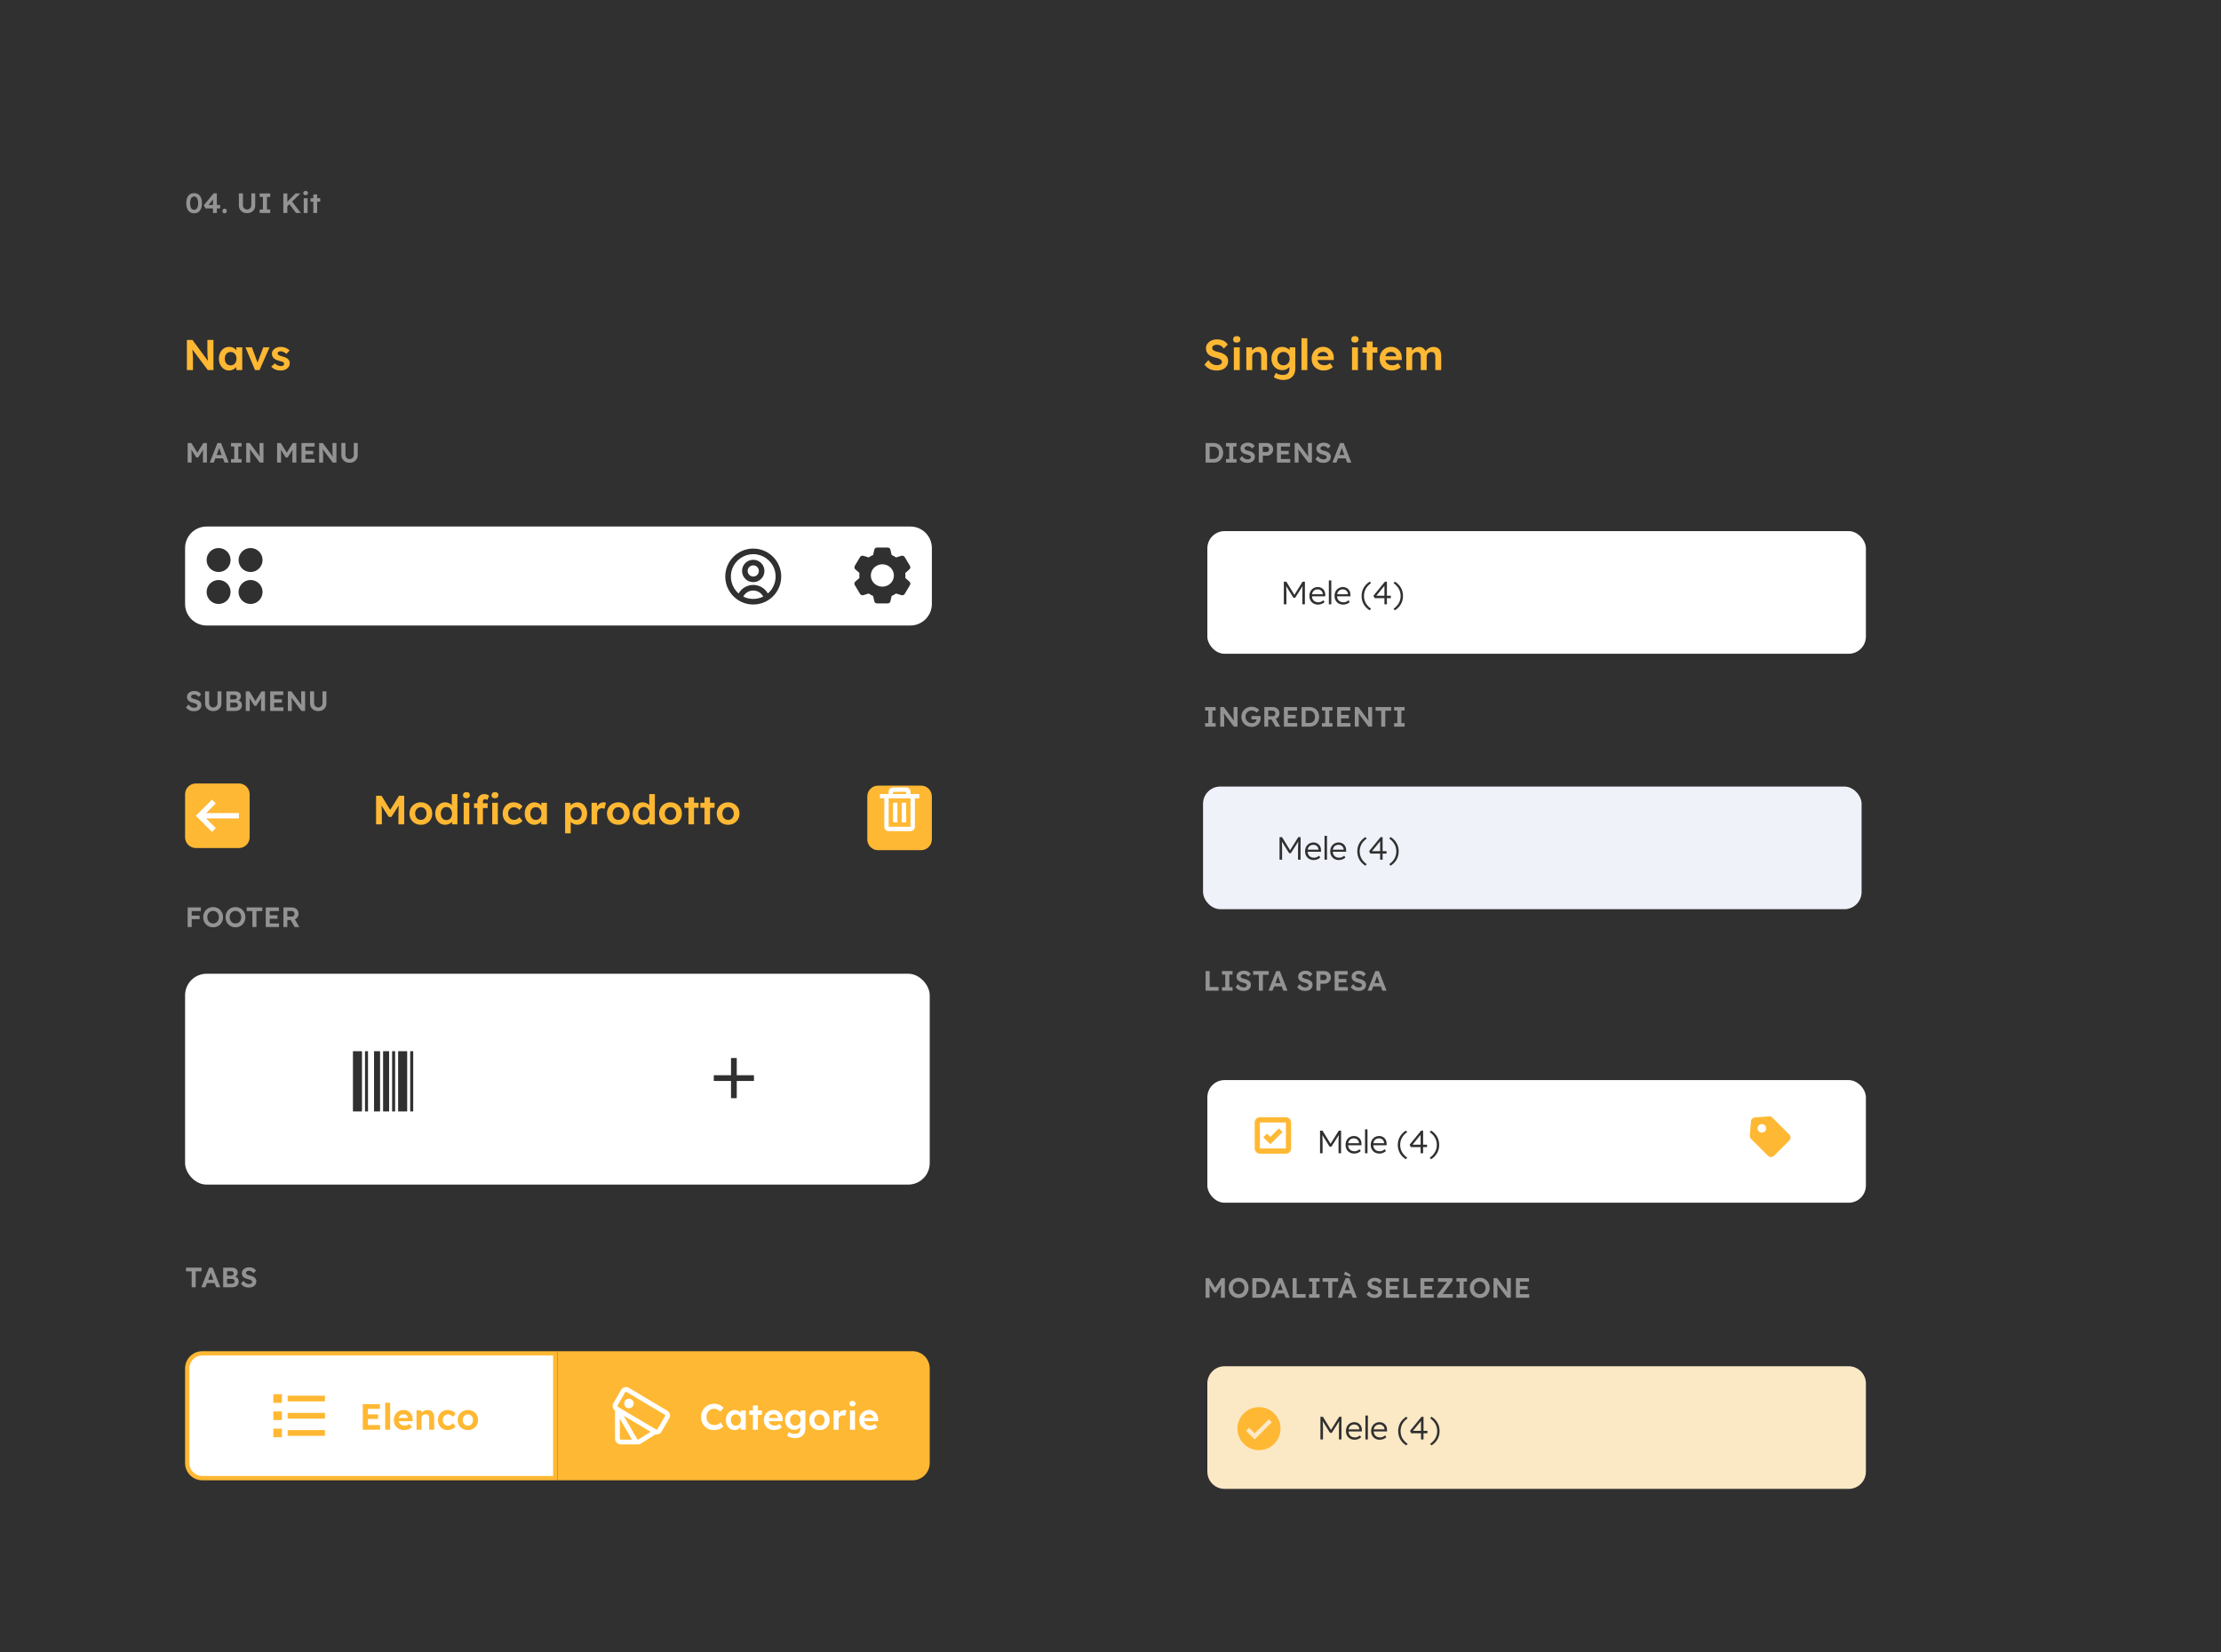 <svg width="1032" height="768" viewBox="0 0 1032 768" fill="none" xmlns="http://www.w3.org/2000/svg">
<g clip-path="url(#clip0_322_3104)">
<rect width="1032" height="768" fill="#303030"/>
<path d="M90.199 99.13C89.428 99.13 88.769 98.944 88.223 98.571C87.686 98.198 87.27 97.661 86.975 96.959C86.689 96.257 86.546 95.421 86.546 94.45C86.546 93.479 86.689 92.643 86.975 91.941C87.27 91.239 87.686 90.702 88.223 90.329C88.769 89.956 89.428 89.77 90.199 89.77C90.962 89.77 91.616 89.956 92.162 90.329C92.708 90.702 93.124 91.239 93.41 91.941C93.705 92.643 93.852 93.479 93.852 94.45C93.852 95.421 93.705 96.257 93.41 96.959C93.124 97.661 92.708 98.198 92.162 98.571C91.616 98.944 90.962 99.13 90.199 99.13ZM90.199 97.505C90.788 97.505 91.243 97.241 91.564 96.712C91.893 96.183 92.058 95.429 92.058 94.45C92.058 93.462 91.893 92.699 91.564 92.162C91.243 91.616 90.788 91.343 90.199 91.343C89.601 91.343 89.142 91.616 88.821 92.162C88.5 92.699 88.34 93.462 88.34 94.45C88.34 95.429 88.5 96.183 88.821 96.712C89.142 97.241 89.601 97.505 90.199 97.505ZM98.954 99V96.881H95.483L94.703 95.399L99.279 89.861H100.761V95.282H102.282V96.881H100.761V99H98.954ZM96.861 95.282H98.954V92.708L96.861 95.282ZM104.357 99.143C104.036 99.143 103.785 99.052 103.603 98.87C103.421 98.679 103.33 98.411 103.33 98.064C103.33 97.743 103.425 97.483 103.616 97.284C103.806 97.076 104.053 96.972 104.357 96.972C104.686 96.972 104.937 97.067 105.111 97.258C105.293 97.449 105.384 97.717 105.384 98.064C105.384 98.376 105.288 98.636 105.098 98.844C104.916 99.043 104.669 99.143 104.357 99.143ZM114.794 99.078C114.066 99.078 113.416 98.926 112.844 98.623C112.272 98.311 111.821 97.886 111.492 97.349C111.162 96.812 110.998 96.196 110.998 95.503V89.887H112.883V95.386C112.883 95.767 112.969 96.11 113.143 96.413C113.316 96.708 113.546 96.942 113.832 97.115C114.126 97.288 114.447 97.375 114.794 97.375C115.166 97.375 115.5 97.288 115.795 97.115C116.098 96.942 116.336 96.708 116.51 96.413C116.692 96.11 116.783 95.767 116.783 95.386V89.887H118.59V95.503C118.59 96.196 118.425 96.812 118.096 97.349C117.775 97.886 117.329 98.311 116.757 98.623C116.185 98.926 115.53 99.078 114.794 99.078ZM120.655 99V97.375H122.163V91.525H120.655V89.9H125.556V91.525H124.035V97.375H125.556V99H120.655ZM131.642 99V89.9H133.514V93.748L137.323 89.9H139.624L135.724 93.709L139.793 99H137.57L134.489 94.918L133.514 95.867V99H131.642ZM142.021 90.706C141.674 90.706 141.401 90.619 141.202 90.446C141.011 90.273 140.916 90.034 140.916 89.731C140.916 89.436 141.011 89.198 141.202 89.016C141.401 88.834 141.674 88.743 142.021 88.743C142.367 88.743 142.636 88.83 142.827 89.003C143.017 89.176 143.113 89.419 143.113 89.731C143.113 90.017 143.013 90.251 142.814 90.433C142.623 90.615 142.359 90.706 142.021 90.706ZM141.137 99V92.136H142.918V99H141.137ZM145.591 99V93.735H144.291V92.136H145.591V90.381H147.359V92.136H148.802V93.735H147.359V99H145.591Z" fill="#939393"/>
<path d="M86.84 172V158H89.42L96.64 167.74C96.533 166.9 96.453 166.027 96.4 165.12C96.36 164.2 96.347 163.14 96.36 161.94V158H99.18V172H96.56L89.38 162.42C89.46 163.3 89.52 164 89.56 164.52C89.6 165.027 89.627 165.453 89.64 165.8C89.653 166.133 89.66 166.48 89.66 166.84V172H86.84ZM106.416 172.2C105.536 172.2 104.742 171.96 104.036 171.48C103.329 171 102.762 170.347 102.336 169.52C101.922 168.693 101.716 167.753 101.716 166.7C101.716 165.62 101.922 164.673 102.336 163.86C102.762 163.033 103.336 162.387 104.056 161.92C104.789 161.453 105.616 161.22 106.536 161.22C107.282 161.22 107.936 161.373 108.496 161.68C109.056 161.973 109.502 162.36 109.836 162.84V161.44H112.556V172H109.816V170.58C109.442 171.047 108.956 171.433 108.356 171.74C107.769 172.047 107.122 172.2 106.416 172.2ZM107.156 169.82C107.969 169.82 108.629 169.533 109.136 168.96C109.642 168.387 109.896 167.633 109.896 166.7C109.896 165.767 109.642 165.013 109.136 164.44C108.629 163.867 107.969 163.58 107.156 163.58C106.356 163.58 105.702 163.867 105.196 164.44C104.702 165.013 104.456 165.767 104.456 166.7C104.456 167.633 104.702 168.387 105.196 168.96C105.702 169.533 106.356 169.82 107.156 169.82ZM118.51 172L114.07 161.44H117.07L119.65 168.56L122.33 161.44H125.25L120.59 172H118.51ZM130.468 172.2C129.495 172.2 128.628 172.04 127.868 171.72C127.108 171.4 126.495 170.947 126.028 170.36L127.748 168.9C128.148 169.34 128.602 169.66 129.108 169.86C129.615 170.047 130.128 170.14 130.648 170.14C131.062 170.14 131.395 170.047 131.648 169.86C131.902 169.673 132.028 169.413 132.028 169.08C132.028 168.787 131.908 168.553 131.668 168.38C131.428 168.22 130.855 168.02 129.948 167.78C128.602 167.433 127.648 166.96 127.088 166.36C126.595 165.827 126.348 165.167 126.348 164.38C126.348 163.753 126.535 163.207 126.908 162.74C127.282 162.26 127.775 161.887 128.388 161.62C129.002 161.353 129.668 161.22 130.388 161.22C131.215 161.22 131.995 161.367 132.728 161.66C133.462 161.953 134.075 162.353 134.568 162.86L133.088 164.48C132.715 164.133 132.282 163.847 131.788 163.62C131.308 163.38 130.862 163.26 130.448 163.26C129.488 163.26 129.008 163.593 129.008 164.26C129.022 164.58 129.168 164.833 129.448 165.02C129.715 165.207 130.322 165.427 131.268 165.68C132.535 166.013 133.428 166.453 133.948 167C134.402 167.467 134.628 168.087 134.628 168.86C134.628 169.5 134.442 170.073 134.068 170.58C133.708 171.087 133.215 171.487 132.588 171.78C131.962 172.06 131.255 172.2 130.468 172.2Z" fill="#FFB833"/>
<path d="M565.36 172.2C564.067 172.2 562.953 171.967 562.02 171.5C561.1 171.02 560.313 170.333 559.66 169.44L561.48 167.38C562.133 168.287 562.78 168.907 563.42 169.24C564.06 169.56 564.767 169.72 565.54 169.72C566.167 169.72 566.693 169.587 567.12 169.32C567.56 169.053 567.78 168.693 567.78 168.24C567.78 167.693 567.5 167.267 566.94 166.96C566.393 166.64 565.687 166.393 564.82 166.22C563.313 165.9 562.193 165.387 561.46 164.68C560.727 163.973 560.36 163.033 560.36 161.86C560.36 161.047 560.593 160.333 561.06 159.72C561.527 159.093 562.14 158.607 562.9 158.26C563.673 157.913 564.527 157.74 565.46 157.74C566.7 157.74 567.727 157.953 568.54 158.38C569.367 158.793 570.02 159.387 570.5 160.16L568.64 161.98C567.813 160.807 566.76 160.22 565.48 160.22C564.813 160.22 564.273 160.36 563.86 160.64C563.46 160.907 563.26 161.273 563.26 161.74C563.26 162.233 563.493 162.62 563.96 162.9C564.44 163.18 565.08 163.4 565.88 163.56C567.347 163.867 568.507 164.36 569.36 165.04C570.227 165.707 570.66 166.607 570.66 167.74C570.66 168.673 570.433 169.473 569.98 170.14C569.54 170.807 568.92 171.32 568.12 171.68C567.333 172.027 566.413 172.2 565.36 172.2ZM574.678 159.24C574.144 159.24 573.724 159.107 573.418 158.84C573.124 158.573 572.978 158.207 572.978 157.74C572.978 157.287 573.124 156.92 573.418 156.64C573.724 156.36 574.144 156.22 574.678 156.22C575.211 156.22 575.624 156.353 575.918 156.62C576.211 156.887 576.358 157.26 576.358 157.74C576.358 158.18 576.204 158.54 575.898 158.82C575.604 159.1 575.198 159.24 574.678 159.24ZM573.318 172V161.44H576.058V172H573.318ZM579.111 172V161.44H581.751L581.791 162.86C582.151 162.38 582.631 161.987 583.231 161.68C583.831 161.373 584.458 161.22 585.111 161.22C587.538 161.22 588.751 162.66 588.751 165.54V172H586.031V165.74C586.031 164.233 585.398 163.507 584.131 163.56C583.478 163.56 582.931 163.76 582.491 164.16C582.065 164.56 581.851 165.053 581.851 165.64V172H579.111ZM596.275 176.6C595.461 176.6 594.648 176.473 593.835 176.22C593.035 175.98 592.381 175.667 591.875 175.28L592.835 173.3C593.248 173.607 593.735 173.847 594.295 174.02C594.868 174.193 595.448 174.28 596.035 174.28C598.101 174.28 599.135 173.307 599.135 171.36V170.54C598.801 170.967 598.335 171.327 597.735 171.62C597.148 171.9 596.528 172.04 595.875 172.04C594.901 172.04 594.028 171.813 593.255 171.36C592.495 170.893 591.895 170.26 591.455 169.46C591.015 168.647 590.795 167.72 590.795 166.68C590.795 165.627 591.008 164.687 591.435 163.86C591.875 163.033 592.475 162.387 593.235 161.92C593.995 161.453 594.848 161.22 595.795 161.22C596.501 161.22 597.155 161.367 597.755 161.66C598.368 161.94 598.855 162.28 599.215 162.68L599.255 161.44H601.875V171.22C601.875 172.94 601.375 174.267 600.375 175.2C599.388 176.133 598.021 176.6 596.275 176.6ZM596.355 169.8C597.221 169.8 597.915 169.513 598.435 168.94C598.968 168.367 599.235 167.62 599.235 166.7C599.235 165.767 598.968 165.013 598.435 164.44C597.901 163.853 597.208 163.56 596.355 163.56C595.515 163.56 594.828 163.853 594.295 164.44C593.775 165.027 593.515 165.78 593.515 166.7C593.515 167.62 593.775 168.367 594.295 168.94C594.828 169.513 595.515 169.8 596.355 169.8ZM604.737 172V157.2H607.457V172H604.737ZM615.147 172.2C614.013 172.2 613.02 171.967 612.167 171.5C611.313 171.033 610.647 170.393 610.167 169.58C609.7 168.767 609.467 167.833 609.467 166.78C609.467 165.687 609.693 164.727 610.147 163.9C610.613 163.06 611.247 162.4 612.047 161.92C612.86 161.44 613.793 161.2 614.847 161.2C615.793 161.2 616.64 161.433 617.387 161.9C618.147 162.353 618.733 162.973 619.147 163.76C619.573 164.547 619.773 165.447 619.747 166.46L619.727 167.32H612.127C612.273 168.08 612.633 168.68 613.207 169.12C613.793 169.56 614.533 169.78 615.427 169.78C615.907 169.78 616.34 169.707 616.727 169.56C617.127 169.413 617.553 169.153 618.007 168.78L619.327 170.62C618.753 171.127 618.093 171.52 617.347 171.8C616.613 172.067 615.88 172.2 615.147 172.2ZM614.867 163.56C613.36 163.56 612.453 164.24 612.147 165.6H617.147V165.52C617.107 164.947 616.867 164.48 616.427 164.12C616 163.747 615.48 163.56 614.867 163.56ZM629.58 159.24C629.047 159.24 628.627 159.107 628.32 158.84C628.027 158.573 627.88 158.207 627.88 157.74C627.88 157.287 628.027 156.92 628.32 156.64C628.627 156.36 629.047 156.22 629.58 156.22C630.113 156.22 630.527 156.353 630.82 156.62C631.113 156.887 631.26 157.26 631.26 157.74C631.26 158.18 631.107 158.54 630.8 158.82C630.507 159.1 630.1 159.24 629.58 159.24ZM628.22 172V161.44H630.96V172H628.22ZM635.074 172V163.9H633.074V161.44H635.074V158.74H637.794V161.44H640.014V163.9H637.794V172H635.074ZM646.748 172.2C645.615 172.2 644.621 171.967 643.768 171.5C642.915 171.033 642.248 170.393 641.768 169.58C641.301 168.767 641.068 167.833 641.068 166.78C641.068 165.687 641.295 164.727 641.748 163.9C642.215 163.06 642.848 162.4 643.648 161.92C644.461 161.44 645.395 161.2 646.448 161.2C647.395 161.2 648.241 161.433 648.988 161.9C649.748 162.353 650.335 162.973 650.748 163.76C651.175 164.547 651.375 165.447 651.348 166.46L651.328 167.32H643.728C643.875 168.08 644.235 168.68 644.808 169.12C645.395 169.56 646.135 169.78 647.028 169.78C647.508 169.78 647.941 169.707 648.328 169.56C648.728 169.413 649.155 169.153 649.608 168.78L650.928 170.62C650.355 171.127 649.695 171.52 648.948 171.8C648.215 172.067 647.481 172.2 646.748 172.2ZM646.468 163.56C644.961 163.56 644.055 164.24 643.748 165.6H648.748V165.52C648.708 164.947 648.468 164.48 648.028 164.12C647.601 163.747 647.081 163.56 646.468 163.56ZM653.447 172V161.44H656.087L656.127 162.94C656.5 162.433 656.967 162.027 657.527 161.72C658.087 161.4 658.674 161.24 659.287 161.24C660.047 161.24 660.68 161.407 661.187 161.74C661.694 162.06 662.107 162.573 662.427 163.28C662.814 162.653 663.334 162.16 663.987 161.8C664.654 161.427 665.34 161.24 666.047 161.24C668.46 161.24 669.667 162.693 669.667 165.6V172H666.927V165.8C666.927 164.333 666.327 163.6 665.127 163.6C664.487 163.6 663.954 163.8 663.527 164.2C663.114 164.6 662.907 165.1 662.907 165.7V172H660.167V165.76C660.167 165.067 660.014 164.533 659.707 164.16C659.4 163.787 658.96 163.6 658.387 163.6C657.76 163.6 657.234 163.8 656.807 164.2C656.394 164.6 656.187 165.087 656.187 165.66V172H653.447Z" fill="#FFB833"/>
<path d="M560.196 215V205.9H563.901C564.785 205.9 565.556 206.095 566.215 206.485C566.882 206.866 567.398 207.399 567.762 208.084C568.135 208.769 568.321 209.557 568.321 210.45C568.321 211.351 568.135 212.144 567.762 212.829C567.398 213.505 566.887 214.038 566.228 214.428C565.569 214.809 564.794 215 563.901 215H560.196ZM563.836 207.603H562.068V213.297H563.836C564.642 213.297 565.275 213.041 565.734 212.53C566.193 212.019 566.423 211.325 566.423 210.45C566.423 209.583 566.189 208.894 565.721 208.383C565.262 207.863 564.633 207.603 563.836 207.603ZM569.661 215V213.375H571.169V207.525H569.661V205.9H574.562V207.525H573.041V213.375H574.562V215H569.661ZM579.651 215.13C578.81 215.13 578.086 214.978 577.48 214.675C576.882 214.363 576.37 213.917 575.946 213.336L577.129 211.997C577.553 212.586 577.974 212.989 578.39 213.206C578.806 213.414 579.265 213.518 579.768 213.518C580.175 213.518 580.517 213.431 580.795 213.258C581.081 213.085 581.224 212.851 581.224 212.556C581.224 212.201 581.042 211.923 580.678 211.724C580.322 211.516 579.863 211.356 579.3 211.243C578.32 211.035 577.592 210.701 577.116 210.242C576.639 209.783 576.401 209.172 576.401 208.409C576.401 207.88 576.552 207.417 576.856 207.018C577.159 206.611 577.558 206.294 578.052 206.069C578.554 205.844 579.109 205.731 579.716 205.731C580.522 205.731 581.189 205.87 581.718 206.147C582.255 206.416 582.68 206.801 582.992 207.304L581.783 208.487C581.245 207.724 580.561 207.343 579.729 207.343C579.295 207.343 578.944 207.434 578.676 207.616C578.416 207.789 578.286 208.028 578.286 208.331C578.286 208.652 578.437 208.903 578.741 209.085C579.053 209.267 579.469 209.41 579.989 209.514C580.942 209.713 581.696 210.034 582.251 210.476C582.814 210.909 583.096 211.494 583.096 212.231C583.096 212.838 582.948 213.358 582.654 213.791C582.368 214.224 581.965 214.558 581.445 214.792C580.933 215.017 580.335 215.13 579.651 215.13ZM584.901 215V205.9H588.736C589.273 205.9 589.754 206.03 590.179 206.29C590.612 206.541 590.955 206.888 591.206 207.33C591.466 207.763 591.596 208.253 591.596 208.799C591.596 209.362 591.466 209.869 591.206 210.32C590.955 210.762 590.612 211.117 590.179 211.386C589.754 211.646 589.273 211.776 588.736 211.776H586.773V215H584.901ZM586.76 210.073H588.541C588.862 210.073 589.13 209.956 589.347 209.722C589.572 209.479 589.685 209.18 589.685 208.825C589.685 208.47 589.572 208.179 589.347 207.954C589.13 207.72 588.862 207.603 588.541 207.603H586.76V210.073ZM593.356 215V205.9H599.44V207.564H595.189V209.553H598.803V211.165H595.189V213.336H599.518V215H593.356ZM601.57 215V205.9H603.247L607.94 212.231C607.871 211.685 607.819 211.117 607.784 210.528C607.758 209.93 607.749 209.241 607.758 208.461V205.9H609.591V215H607.888L603.221 208.773C603.273 209.345 603.312 209.8 603.338 210.138C603.364 210.467 603.381 210.745 603.39 210.97C603.399 211.187 603.403 211.412 603.403 211.646V215H601.57ZM614.918 215.13C614.078 215.13 613.354 214.978 612.747 214.675C612.149 214.363 611.638 213.917 611.213 213.336L612.396 211.997C612.821 212.586 613.241 212.989 613.657 213.206C614.073 213.414 614.533 213.518 615.035 213.518C615.443 213.518 615.785 213.431 616.062 213.258C616.348 213.085 616.491 212.851 616.491 212.556C616.491 212.201 616.309 211.923 615.945 211.724C615.59 211.516 615.131 211.356 614.567 211.243C613.588 211.035 612.86 210.701 612.383 210.242C611.907 209.783 611.668 209.172 611.668 208.409C611.668 207.88 611.82 207.417 612.123 207.018C612.427 206.611 612.825 206.294 613.319 206.069C613.822 205.844 614.377 205.731 614.983 205.731C615.789 205.731 616.457 205.87 616.985 206.147C617.523 206.416 617.947 206.801 618.259 207.304L617.05 208.487C616.513 207.724 615.828 207.343 614.996 207.343C614.563 207.343 614.212 207.434 613.943 207.616C613.683 207.789 613.553 208.028 613.553 208.331C613.553 208.652 613.705 208.903 614.008 209.085C614.32 209.267 614.736 209.41 615.256 209.514C616.21 209.713 616.964 210.034 617.518 210.476C618.082 210.909 618.363 211.494 618.363 212.231C618.363 212.838 618.216 213.358 617.921 213.791C617.635 214.224 617.232 214.558 616.712 214.792C616.201 215.017 615.603 215.13 614.918 215.13ZM619.103 215L622.665 205.9H624.355L627.904 215H625.98L625.239 213.037H621.703L620.962 215H619.103ZM622.834 210.047L622.288 211.503H624.667L624.108 210.021C624.056 209.891 623.995 209.722 623.926 209.514C623.856 209.297 623.778 209.068 623.692 208.825C623.614 208.582 623.544 208.353 623.484 208.136C623.38 208.457 623.271 208.786 623.159 209.124C623.046 209.462 622.938 209.77 622.834 210.047Z" fill="#939393"/>
<g filter="url(#filter0_d_322_3104)">
<rect x="559" y="242.857" width="306" height="57" rx="8" fill="white"/>
<path d="M594.545 276.857V266.357H595.7L599.45 272.462L603.26 266.357H604.325V276.857H603.14V272.072C603.14 271.362 603.15 270.712 603.17 270.122C603.19 269.532 603.22 268.957 603.26 268.397L599.81 273.812H599L595.61 268.397C595.66 268.927 595.69 269.487 595.7 270.077C595.72 270.657 595.73 271.322 595.73 272.072V276.857H594.545ZM610.436 277.007C609.646 277.007 608.946 276.837 608.336 276.497C607.736 276.157 607.266 275.682 606.926 275.072C606.586 274.462 606.416 273.762 606.416 272.972C606.416 272.172 606.581 271.462 606.911 270.842C607.241 270.222 607.701 269.737 608.291 269.387C608.881 269.027 609.556 268.847 610.316 268.847C611.016 268.847 611.631 269.012 612.161 269.342C612.701 269.662 613.116 270.107 613.406 270.677C613.696 271.237 613.831 271.887 613.811 272.627L613.796 273.152H607.586C607.636 274.002 607.926 274.677 608.456 275.177C608.986 275.677 609.691 275.927 610.571 275.927C610.951 275.927 611.321 275.867 611.681 275.747C612.051 275.617 612.456 275.367 612.896 274.997L613.481 275.822C613.131 276.162 612.686 276.447 612.146 276.677C611.606 276.897 611.036 277.007 610.436 277.007ZM610.301 269.927C609.581 269.927 608.986 270.122 608.516 270.512C608.046 270.892 607.751 271.452 607.631 272.192H612.656V272.102C612.636 271.742 612.531 271.397 612.341 271.067C612.151 270.727 611.881 270.452 611.531 270.242C611.191 270.032 610.781 269.927 610.301 269.927ZM615.453 276.857V265.757H616.593V276.857H615.453ZM622.125 277.007C621.335 277.007 620.635 276.837 620.025 276.497C619.425 276.157 618.955 275.682 618.615 275.072C618.275 274.462 618.105 273.762 618.105 272.972C618.105 272.172 618.27 271.462 618.6 270.842C618.93 270.222 619.39 269.737 619.98 269.387C620.57 269.027 621.245 268.847 622.005 268.847C622.705 268.847 623.32 269.012 623.85 269.342C624.39 269.662 624.805 270.107 625.095 270.677C625.385 271.237 625.52 271.887 625.5 272.627L625.485 273.152H619.275C619.325 274.002 619.615 274.677 620.145 275.177C620.675 275.677 621.38 275.927 622.26 275.927C622.64 275.927 623.01 275.867 623.37 275.747C623.74 275.617 624.145 275.367 624.585 274.997L625.17 275.822C624.82 276.162 624.375 276.447 623.835 276.677C623.295 276.897 622.725 277.007 622.125 277.007ZM621.99 269.927C621.27 269.927 620.675 270.122 620.205 270.512C619.735 270.892 619.44 271.452 619.32 272.192H624.345V272.102C624.325 271.742 624.22 271.397 624.03 271.067C623.84 270.727 623.57 270.452 623.22 270.242C622.88 270.032 622.47 269.927 621.99 269.927ZM634.422 279.647C633.202 278.887 632.272 277.937 631.632 276.797C630.992 275.657 630.672 274.387 630.672 272.987C630.672 271.597 630.992 270.332 631.632 269.192C632.282 268.042 633.217 267.087 634.437 266.327L635.067 267.032C633.987 267.782 633.167 268.667 632.607 269.687C632.057 270.697 631.782 271.797 631.782 272.987C631.782 274.167 632.057 275.267 632.607 276.287C633.167 277.297 633.987 278.177 635.067 278.927L634.422 279.647ZM641.283 276.857V274.007H636.738L636.168 272.882L641.508 266.357H642.438V272.882H644.268V274.007H642.438V276.857H641.283ZM637.503 272.882H641.283V268.277L637.503 272.882ZM646.144 279.647L645.514 278.927C646.594 278.177 647.414 277.297 647.974 276.287C648.534 275.267 648.814 274.167 648.814 272.987C648.814 271.797 648.534 270.697 647.974 269.687C647.414 268.667 646.594 267.782 645.514 267.032L646.159 266.327C647.379 267.087 648.309 268.037 648.949 269.177C649.589 270.317 649.909 271.587 649.909 272.987C649.909 274.377 649.584 275.647 648.934 276.797C648.294 277.937 647.364 278.887 646.144 279.647Z" fill="#303030"/>
</g>
<path d="M559.949 337.714V336.089H561.457V330.239H559.949V328.614H564.85V330.239H563.329V336.089H564.85V337.714H559.949ZM567.001 337.714V328.614H568.678L573.371 334.945C573.301 334.399 573.249 333.832 573.215 333.242C573.189 332.644 573.18 331.955 573.189 331.175V328.614H575.022V337.714H573.319L568.652 331.487C568.704 332.059 568.743 332.514 568.769 332.852C568.795 333.182 568.812 333.459 568.821 333.684C568.829 333.901 568.834 334.126 568.834 334.36V337.714H567.001ZM581.571 337.844C580.869 337.844 580.228 337.727 579.647 337.493C579.066 337.251 578.564 336.917 578.139 336.492C577.714 336.068 577.385 335.574 577.151 335.01C576.917 334.438 576.8 333.814 576.8 333.138C576.8 332.48 576.921 331.869 577.164 331.305C577.407 330.733 577.745 330.235 578.178 329.81C578.611 329.386 579.118 329.056 579.699 328.822C580.288 328.588 580.934 328.471 581.636 328.471C582.355 328.471 583.027 328.614 583.651 328.9C584.275 329.186 584.765 329.55 585.12 329.992L583.963 331.214C583.616 330.885 583.248 330.634 582.858 330.46C582.477 330.278 582.065 330.187 581.623 330.187C581.068 330.187 580.57 330.317 580.128 330.577C579.695 330.829 579.352 331.18 579.101 331.63C578.85 332.072 578.724 332.575 578.724 333.138C578.724 333.702 578.854 334.209 579.114 334.659C579.383 335.11 579.742 335.47 580.193 335.738C580.644 336.007 581.142 336.141 581.688 336.141C582.095 336.141 582.464 336.063 582.793 335.907C583.122 335.743 583.382 335.53 583.573 335.27C583.772 335.002 583.872 334.703 583.872 334.373H581.506V332.787H585.679C585.705 332.935 585.722 333.117 585.731 333.333C585.74 333.541 585.744 333.706 585.744 333.827C585.744 334.616 585.558 335.314 585.185 335.92C584.821 336.527 584.323 336.999 583.69 337.337C583.066 337.675 582.36 337.844 581.571 337.844ZM587.491 337.714V328.614H591.495C592.05 328.614 592.552 328.74 593.003 328.991C593.462 329.243 593.826 329.589 594.095 330.031C594.364 330.465 594.498 330.959 594.498 331.513C594.498 332.103 594.342 332.631 594.03 333.099C593.718 333.567 593.306 333.918 592.795 334.152L594.862 337.727L592.691 337.714L590.832 334.425H589.298V337.714H587.491ZM589.298 332.878H591.43C591.794 332.878 592.084 332.757 592.301 332.514C592.526 332.263 592.639 331.951 592.639 331.578C592.639 331.18 592.505 330.859 592.236 330.616C591.967 330.374 591.612 330.252 591.17 330.252H589.298V332.878ZM596.581 337.714V328.614H602.665V330.278H598.414V332.267H602.028V333.879H598.414V336.05H602.743V337.714H596.581ZM604.795 337.714V328.614H608.5C609.384 328.614 610.155 328.809 610.814 329.199C611.481 329.581 611.997 330.114 612.361 330.798C612.733 331.483 612.92 332.272 612.92 333.164C612.92 334.066 612.733 334.859 612.361 335.543C611.997 336.219 611.485 336.752 610.827 337.142C610.168 337.524 609.392 337.714 608.5 337.714H604.795ZM608.435 330.317H606.667V336.011H608.435C609.241 336.011 609.873 335.756 610.333 335.244C610.792 334.733 611.022 334.04 611.022 333.164C611.022 332.298 610.788 331.609 610.32 331.097C609.86 330.577 609.232 330.317 608.435 330.317ZM614.26 337.714V336.089H615.768V330.239H614.26V328.614H619.161V330.239H617.64V336.089H619.161V337.714H614.26ZM621.311 337.714V328.614H627.395V330.278H623.144V332.267H626.758V333.879H623.144V336.05H627.473V337.714H621.311ZM629.525 337.714V328.614H631.202L635.895 334.945C635.826 334.399 635.774 333.832 635.739 333.242C635.713 332.644 635.704 331.955 635.713 331.175V328.614H637.546V337.714H635.843L631.176 331.487C631.228 332.059 631.267 332.514 631.293 332.852C631.319 333.182 631.336 333.459 631.345 333.684C631.354 333.901 631.358 334.126 631.358 334.36V337.714H629.525ZM641.807 337.714V330.317H639.168V328.614H646.396V330.317H643.679V337.714H641.807ZM647.775 337.714V336.089H649.283V330.239H647.775V328.614H652.676V330.239H651.155V336.089H652.676V337.714H647.775Z" fill="#939393"/>
<rect x="559" y="365.571" width="306" height="57" rx="8" fill="#F0F2FA"/>
<path d="M594.545 399.571V389.071H595.7L599.45 395.176L603.26 389.071H604.325V399.571H603.14V394.786C603.14 394.076 603.15 393.426 603.17 392.836C603.19 392.246 603.22 391.671 603.26 391.111L599.81 396.526H599L595.61 391.111C595.66 391.641 595.69 392.201 595.7 392.791C595.72 393.371 595.73 394.036 595.73 394.786V399.571H594.545ZM610.436 399.721C609.646 399.721 608.946 399.551 608.336 399.211C607.736 398.871 607.266 398.396 606.926 397.786C606.586 397.176 606.416 396.476 606.416 395.686C606.416 394.886 606.581 394.176 606.911 393.556C607.241 392.936 607.701 392.451 608.291 392.101C608.881 391.741 609.556 391.561 610.316 391.561C611.016 391.561 611.631 391.726 612.161 392.056C612.701 392.376 613.116 392.821 613.406 393.391C613.696 393.951 613.831 394.601 613.811 395.341L613.796 395.866H607.586C607.636 396.716 607.926 397.391 608.456 397.891C608.986 398.391 609.691 398.641 610.571 398.641C610.951 398.641 611.321 398.581 611.681 398.461C612.051 398.331 612.456 398.081 612.896 397.711L613.481 398.536C613.131 398.876 612.686 399.161 612.146 399.391C611.606 399.611 611.036 399.721 610.436 399.721ZM610.301 392.641C609.581 392.641 608.986 392.836 608.516 393.226C608.046 393.606 607.751 394.166 607.631 394.906H612.656V394.816C612.636 394.456 612.531 394.111 612.341 393.781C612.151 393.441 611.881 393.166 611.531 392.956C611.191 392.746 610.781 392.641 610.301 392.641ZM615.453 399.571V388.471H616.593V399.571H615.453ZM622.125 399.721C621.335 399.721 620.635 399.551 620.025 399.211C619.425 398.871 618.955 398.396 618.615 397.786C618.275 397.176 618.105 396.476 618.105 395.686C618.105 394.886 618.27 394.176 618.6 393.556C618.93 392.936 619.39 392.451 619.98 392.101C620.57 391.741 621.245 391.561 622.005 391.561C622.705 391.561 623.32 391.726 623.85 392.056C624.39 392.376 624.805 392.821 625.095 393.391C625.385 393.951 625.52 394.601 625.5 395.341L625.485 395.866H619.275C619.325 396.716 619.615 397.391 620.145 397.891C620.675 398.391 621.38 398.641 622.26 398.641C622.64 398.641 623.01 398.581 623.37 398.461C623.74 398.331 624.145 398.081 624.585 397.711L625.17 398.536C624.82 398.876 624.375 399.161 623.835 399.391C623.295 399.611 622.725 399.721 622.125 399.721ZM621.99 392.641C621.27 392.641 620.675 392.836 620.205 393.226C619.735 393.606 619.44 394.166 619.32 394.906H624.345V394.816C624.325 394.456 624.22 394.111 624.03 393.781C623.84 393.441 623.57 393.166 623.22 392.956C622.88 392.746 622.47 392.641 621.99 392.641ZM634.422 402.361C633.202 401.601 632.272 400.651 631.632 399.511C630.992 398.371 630.672 397.101 630.672 395.701C630.672 394.311 630.992 393.046 631.632 391.906C632.282 390.756 633.217 389.801 634.437 389.041L635.067 389.746C633.987 390.496 633.167 391.381 632.607 392.401C632.057 393.411 631.782 394.511 631.782 395.701C631.782 396.881 632.057 397.981 632.607 399.001C633.167 400.011 633.987 400.891 635.067 401.641L634.422 402.361ZM641.283 399.571V396.721H636.738L636.168 395.596L641.508 389.071H642.438V395.596H644.268V396.721H642.438V399.571H641.283ZM637.503 395.596H641.283V390.991L637.503 395.596ZM646.144 402.361L645.514 401.641C646.594 400.891 647.414 400.011 647.974 399.001C648.534 397.981 648.814 396.881 648.814 395.701C648.814 394.511 648.534 393.411 647.974 392.401C647.414 391.381 646.594 390.496 645.514 389.746L646.159 389.041C647.379 389.801 648.309 390.751 648.949 391.891C649.589 393.031 649.909 394.301 649.909 395.701C649.909 397.091 649.584 398.361 648.934 399.511C648.294 400.651 647.364 401.601 646.144 402.361Z" fill="#303030"/>
<path d="M560.196 460.429V451.329H562.068V458.726H566.215V460.429H560.196ZM567.82 460.429V458.804H569.328V452.954H567.82V451.329H572.721V452.954H571.2V458.804H572.721V460.429H567.82ZM577.81 460.559C576.969 460.559 576.245 460.407 575.639 460.104C575.041 459.792 574.529 459.345 574.105 458.765L575.288 457.426C575.712 458.015 576.133 458.418 576.549 458.635C576.965 458.843 577.424 458.947 577.927 458.947C578.334 458.947 578.676 458.86 578.954 458.687C579.24 458.513 579.383 458.279 579.383 457.985C579.383 457.629 579.201 457.352 578.837 457.153C578.481 456.945 578.022 456.784 577.459 456.672C576.479 456.464 575.751 456.13 575.275 455.671C574.798 455.211 574.56 454.6 574.56 453.838C574.56 453.309 574.711 452.845 575.015 452.447C575.318 452.039 575.717 451.723 576.211 451.498C576.713 451.272 577.268 451.16 577.875 451.16C578.681 451.16 579.348 451.298 579.877 451.576C580.414 451.844 580.839 452.23 581.151 452.733L579.942 453.916C579.404 453.153 578.72 452.772 577.888 452.772C577.454 452.772 577.103 452.863 576.835 453.045C576.575 453.218 576.445 453.456 576.445 453.76C576.445 454.08 576.596 454.332 576.9 454.514C577.212 454.696 577.628 454.839 578.148 454.943C579.101 455.142 579.855 455.463 580.41 455.905C580.973 456.338 581.255 456.923 581.255 457.66C581.255 458.266 581.107 458.786 580.813 459.22C580.527 459.653 580.124 459.987 579.604 460.221C579.092 460.446 578.494 460.559 577.81 460.559ZM584.932 460.429V453.032H582.293V451.329H589.521V453.032H586.804V460.429H584.932ZM589.434 460.429L592.996 451.329H594.686L598.235 460.429H596.311L595.57 458.466H592.034L591.293 460.429H589.434ZM593.165 455.476L592.619 456.932H594.998L594.439 455.45C594.387 455.32 594.326 455.151 594.257 454.943C594.187 454.726 594.109 454.496 594.023 454.254C593.945 454.011 593.875 453.781 593.815 453.565C593.711 453.885 593.602 454.215 593.49 454.553C593.377 454.891 593.269 455.198 593.165 455.476ZM606.438 460.559C605.597 460.559 604.873 460.407 604.267 460.104C603.669 459.792 603.157 459.345 602.733 458.765L603.916 457.426C604.34 458.015 604.761 458.418 605.177 458.635C605.593 458.843 606.052 458.947 606.555 458.947C606.962 458.947 607.304 458.86 607.582 458.687C607.868 458.513 608.011 458.279 608.011 457.985C608.011 457.629 607.829 457.352 607.465 457.153C607.109 456.945 606.65 456.784 606.087 456.672C605.107 456.464 604.379 456.13 603.903 455.671C603.426 455.211 603.188 454.6 603.188 453.838C603.188 453.309 603.339 452.845 603.643 452.447C603.946 452.039 604.345 451.723 604.839 451.498C605.341 451.272 605.896 451.16 606.503 451.16C607.309 451.16 607.976 451.298 608.505 451.576C609.042 451.844 609.467 452.23 609.779 452.733L608.57 453.916C608.032 453.153 607.348 452.772 606.516 452.772C606.082 452.772 605.731 452.863 605.463 453.045C605.203 453.218 605.073 453.456 605.073 453.76C605.073 454.08 605.224 454.332 605.528 454.514C605.84 454.696 606.256 454.839 606.776 454.943C607.729 455.142 608.483 455.463 609.038 455.905C609.601 456.338 609.883 456.923 609.883 457.66C609.883 458.266 609.735 458.786 609.441 459.22C609.155 459.653 608.752 459.987 608.232 460.221C607.72 460.446 607.122 460.559 606.438 460.559ZM611.688 460.429V451.329H615.523C616.061 451.329 616.542 451.459 616.966 451.719C617.4 451.97 617.742 452.317 617.993 452.759C618.253 453.192 618.383 453.682 618.383 454.228C618.383 454.791 618.253 455.298 617.993 455.749C617.742 456.191 617.4 456.546 616.966 456.815C616.542 457.075 616.061 457.205 615.523 457.205H613.56V460.429H611.688ZM613.547 455.502H615.328C615.649 455.502 615.918 455.385 616.134 455.151C616.36 454.908 616.472 454.609 616.472 454.254C616.472 453.898 616.36 453.608 616.134 453.383C615.918 453.149 615.649 453.032 615.328 453.032H613.547V455.502ZM620.143 460.429V451.329H626.227V452.993H621.976V454.982H625.59V456.594H621.976V458.765H626.305V460.429H620.143ZM631.295 460.559C630.454 460.559 629.731 460.407 629.124 460.104C628.526 459.792 628.015 459.345 627.59 458.765L628.773 457.426C629.198 458.015 629.618 458.418 630.034 458.635C630.45 458.843 630.909 458.947 631.412 458.947C631.819 458.947 632.162 458.86 632.439 458.687C632.725 458.513 632.868 458.279 632.868 457.985C632.868 457.629 632.686 457.352 632.322 457.153C631.967 456.945 631.507 456.784 630.944 456.672C629.965 456.464 629.237 456.13 628.76 455.671C628.283 455.211 628.045 454.6 628.045 453.838C628.045 453.309 628.197 452.845 628.5 452.447C628.803 452.039 629.202 451.723 629.696 451.498C630.199 451.272 630.753 451.16 631.36 451.16C632.166 451.16 632.833 451.298 633.362 451.576C633.899 451.844 634.324 452.23 634.636 452.733L633.427 453.916C632.89 453.153 632.205 452.772 631.373 452.772C630.94 452.772 630.589 452.863 630.32 453.045C630.06 453.218 629.93 453.456 629.93 453.76C629.93 454.08 630.082 454.332 630.385 454.514C630.697 454.696 631.113 454.839 631.633 454.943C632.586 455.142 633.34 455.463 633.895 455.905C634.458 456.338 634.74 456.923 634.74 457.66C634.74 458.266 634.593 458.786 634.298 459.22C634.012 459.653 633.609 459.987 633.089 460.221C632.578 460.446 631.98 460.559 631.295 460.559ZM635.48 460.429L639.042 451.329H640.732L644.281 460.429H642.357L641.616 458.466H638.08L637.339 460.429H635.48ZM639.211 455.476L638.665 456.932H641.044L640.485 455.45C640.433 455.32 640.372 455.151 640.303 454.943C640.233 454.726 640.155 454.496 640.069 454.254C639.991 454.011 639.921 453.781 639.861 453.565C639.757 453.885 639.648 454.215 639.536 454.553C639.423 454.891 639.315 455.198 639.211 455.476Z" fill="#939393"/>
<g filter="url(#filter1_d_322_3104)">
<rect x="559" y="498" width="306" height="57" rx="8" fill="white"/>
<path d="M611.361 532V521.5H612.516L616.266 527.605L620.076 521.5H621.141V532H619.956V527.215C619.956 526.505 619.966 525.855 619.986 525.265C620.006 524.675 620.036 524.1 620.076 523.54L616.626 528.955H615.816L612.426 523.54C612.476 524.07 612.506 524.63 612.516 525.22C612.536 525.8 612.546 526.465 612.546 527.215V532H611.361ZM627.252 532.15C626.462 532.15 625.762 531.98 625.152 531.64C624.552 531.3 624.082 530.825 623.742 530.215C623.402 529.605 623.232 528.905 623.232 528.115C623.232 527.315 623.397 526.605 623.727 525.985C624.057 525.365 624.517 524.88 625.107 524.53C625.697 524.17 626.372 523.99 627.132 523.99C627.832 523.99 628.447 524.155 628.977 524.485C629.517 524.805 629.932 525.25 630.222 525.82C630.512 526.38 630.647 527.03 630.627 527.77L630.612 528.295H624.402C624.452 529.145 624.742 529.82 625.272 530.32C625.802 530.82 626.507 531.07 627.387 531.07C627.767 531.07 628.137 531.01 628.497 530.89C628.867 530.76 629.272 530.51 629.712 530.14L630.297 530.965C629.947 531.305 629.502 531.59 628.962 531.82C628.422 532.04 627.852 532.15 627.252 532.15ZM627.117 525.07C626.397 525.07 625.802 525.265 625.332 525.655C624.862 526.035 624.567 526.595 624.447 527.335H629.472V527.245C629.452 526.885 629.347 526.54 629.157 526.21C628.967 525.87 628.697 525.595 628.347 525.385C628.007 525.175 627.597 525.07 627.117 525.07ZM632.27 532V520.9H633.41V532H632.27ZM638.942 532.15C638.152 532.15 637.452 531.98 636.842 531.64C636.242 531.3 635.772 530.825 635.432 530.215C635.092 529.605 634.922 528.905 634.922 528.115C634.922 527.315 635.087 526.605 635.417 525.985C635.747 525.365 636.207 524.88 636.797 524.53C637.387 524.17 638.062 523.99 638.822 523.99C639.522 523.99 640.137 524.155 640.667 524.485C641.207 524.805 641.622 525.25 641.912 525.82C642.202 526.38 642.337 527.03 642.317 527.77L642.302 528.295H636.092C636.142 529.145 636.432 529.82 636.962 530.32C637.492 530.82 638.197 531.07 639.077 531.07C639.457 531.07 639.827 531.01 640.187 530.89C640.557 530.76 640.962 530.51 641.402 530.14L641.987 530.965C641.637 531.305 641.192 531.59 640.652 531.82C640.112 532.04 639.542 532.15 638.942 532.15ZM638.807 525.07C638.087 525.07 637.492 525.265 637.022 525.655C636.552 526.035 636.257 526.595 636.137 527.335H641.162V527.245C641.142 526.885 641.037 526.54 640.847 526.21C640.657 525.87 640.387 525.595 640.037 525.385C639.697 525.175 639.287 525.07 638.807 525.07ZM651.238 534.79C650.018 534.03 649.088 533.08 648.448 531.94C647.808 530.8 647.488 529.53 647.488 528.13C647.488 526.74 647.808 525.475 648.448 524.335C649.098 523.185 650.033 522.23 651.253 521.47L651.883 522.175C650.803 522.925 649.983 523.81 649.423 524.83C648.873 525.84 648.598 526.94 648.598 528.13C648.598 529.31 648.873 530.41 649.423 531.43C649.983 532.44 650.803 533.32 651.883 534.07L651.238 534.79ZM658.099 532V529.15H653.554L652.984 528.025L658.324 521.5H659.254V528.025H661.084V529.15H659.254V532H658.099ZM654.319 528.025H658.099V523.42L654.319 528.025ZM662.961 534.79L662.331 534.07C663.411 533.32 664.231 532.44 664.791 531.43C665.351 530.41 665.631 529.31 665.631 528.13C665.631 526.94 665.351 525.84 664.791 524.83C664.231 523.81 663.411 522.925 662.331 522.175L662.976 521.47C664.196 522.23 665.126 523.18 665.766 524.32C666.406 525.46 666.726 526.73 666.726 528.13C666.726 529.52 666.401 530.79 665.751 531.94C665.111 533.08 664.181 534.03 662.961 534.79Z" fill="#303030"/>
</g>
<path d="M822.897 537.754C822.366 537.755 821.857 537.544 821.483 537.168L813.646 529.333C813.233 528.92 813.021 528.348 813.066 527.766L813.566 521.2C813.638 520.211 814.426 519.426 815.414 519.359L821.98 518.859C822.032 518.848 822.083 518.848 822.135 518.848C822.665 518.847 823.173 519.058 823.546 519.434L831.383 527.268C831.758 527.643 831.969 528.152 831.969 528.682C831.969 529.213 831.758 529.722 831.383 530.097L824.311 537.168C823.937 537.544 823.428 537.755 822.897 537.754ZM818.654 522.44C817.749 522.44 816.957 523.048 816.723 523.922C816.489 524.797 816.871 525.719 817.655 526.172C818.439 526.624 819.429 526.494 820.069 525.854L820.076 525.848L820.083 525.841L820.075 525.848C820.644 525.274 820.811 524.415 820.501 523.67C820.19 522.925 819.462 522.439 818.654 522.44Z" fill="#FFB833"/>
<path d="M597.5 536.202H585.417C584.082 536.202 583 535.12 583 533.786V521.702C583 520.368 584.082 519.286 585.417 519.286H597.5C598.835 519.286 599.917 520.368 599.917 521.702V533.786C599.917 535.12 598.835 536.202 597.5 536.202ZM585.417 521.702V533.786H597.5V521.702H585.417ZM590.25 531.806L586.988 528.608L588.679 526.88L590.25 528.416L594.238 524.468L595.929 526.186L590.25 531.805V531.806Z" fill="#FFB833"/>
<path d="M560.196 603.143V594.043H561.925L564.681 598.541L567.489 594.043H569.14V603.143H567.307V599.932C567.307 599.403 567.316 598.914 567.333 598.463C567.35 598.004 567.376 597.562 567.411 597.137L565.071 600.764H564.213L561.925 597.163C561.968 597.562 561.994 597.986 562.003 598.437C562.02 598.879 562.029 599.377 562.029 599.932V603.143H560.196ZM575.537 603.273C574.87 603.273 574.254 603.156 573.691 602.922C573.128 602.688 572.638 602.363 572.222 601.947C571.815 601.522 571.494 601.024 571.26 600.452C571.035 599.88 570.922 599.252 570.922 598.567C570.922 597.891 571.035 597.267 571.26 596.695C571.494 596.123 571.815 595.629 572.222 595.213C572.638 594.788 573.128 594.459 573.691 594.225C574.254 593.991 574.87 593.874 575.537 593.874C576.196 593.874 576.807 593.991 577.37 594.225C577.933 594.459 578.419 594.788 578.826 595.213C579.242 595.638 579.563 596.136 579.788 596.708C580.022 597.28 580.139 597.9 580.139 598.567C580.139 599.243 580.022 599.867 579.788 600.439C579.563 601.011 579.242 601.509 578.826 601.934C578.419 602.359 577.933 602.688 577.37 602.922C576.807 603.156 576.196 603.273 575.537 603.273ZM575.537 601.492C576.057 601.492 576.521 601.366 576.928 601.115C577.335 600.864 577.652 600.517 577.877 600.075C578.111 599.633 578.228 599.13 578.228 598.567C578.228 598.004 578.111 597.505 577.877 597.072C577.652 596.63 577.335 596.283 576.928 596.032C576.521 595.772 576.057 595.642 575.537 595.642C575.008 595.642 574.54 595.768 574.133 596.019C573.726 596.27 573.405 596.617 573.171 597.059C572.946 597.501 572.833 598.004 572.833 598.567C572.833 599.139 572.946 599.646 573.171 600.088C573.405 600.521 573.726 600.864 574.133 601.115C574.54 601.366 575.008 601.492 575.537 601.492ZM581.918 603.143V594.043H585.623C586.507 594.043 587.278 594.238 587.937 594.628C588.604 595.009 589.12 595.542 589.484 596.227C589.856 596.912 590.043 597.7 590.043 598.593C590.043 599.494 589.856 600.287 589.484 600.972C589.12 601.648 588.608 602.181 587.95 602.571C587.291 602.952 586.515 603.143 585.623 603.143H581.918ZM585.558 595.746H583.79V601.44H585.558C586.364 601.44 586.996 601.184 587.456 600.673C587.915 600.162 588.145 599.468 588.145 598.593C588.145 597.726 587.911 597.037 587.443 596.526C586.983 596.006 586.355 595.746 585.558 595.746ZM590.5 603.143L594.062 594.043H595.752L599.301 603.143H597.377L596.636 601.18H593.1L592.359 603.143H590.5ZM594.231 598.19L593.685 599.646H596.064L595.505 598.164C595.453 598.034 595.392 597.865 595.323 597.657C595.254 597.44 595.176 597.211 595.089 596.968C595.011 596.725 594.942 596.496 594.881 596.279C594.777 596.6 594.669 596.929 594.556 597.267C594.443 597.605 594.335 597.913 594.231 598.19ZM600.631 603.143V594.043H602.503V601.44H606.65V603.143H600.631ZM608.255 603.143V601.518H609.763V595.668H608.255V594.043H613.156V595.668H611.635V601.518H613.156V603.143H608.255ZM617.178 603.143V595.746H614.539V594.043H621.767V595.746H619.05V603.143H617.178ZM621.68 603.143L625.242 594.043H626.932L630.481 603.143H628.557L627.816 601.18H624.28L623.539 603.143H621.68ZM625.411 598.19L624.865 599.646H627.244L626.685 598.164C626.633 598.034 626.572 597.865 626.503 597.657C626.433 597.44 626.355 597.211 626.269 596.968C626.191 596.725 626.121 596.496 626.061 596.279C625.957 596.6 625.848 596.929 625.736 597.267C625.623 597.605 625.515 597.913 625.411 598.19ZM627.231 593.38L624.423 592.379L625.099 591.014L627.673 592.496L627.231 593.38ZM638.684 603.273C637.843 603.273 637.119 603.121 636.513 602.818C635.915 602.506 635.403 602.06 634.979 601.479L636.162 600.14C636.586 600.729 637.007 601.132 637.423 601.349C637.839 601.557 638.298 601.661 638.801 601.661C639.208 601.661 639.55 601.574 639.828 601.401C640.114 601.228 640.257 600.994 640.257 600.699C640.257 600.344 640.075 600.066 639.711 599.867C639.355 599.659 638.896 599.499 638.333 599.386C637.353 599.178 636.625 598.844 636.149 598.385C635.672 597.926 635.434 597.315 635.434 596.552C635.434 596.023 635.585 595.56 635.889 595.161C636.192 594.754 636.591 594.437 637.085 594.212C637.587 593.987 638.142 593.874 638.749 593.874C639.555 593.874 640.222 594.013 640.751 594.29C641.288 594.559 641.713 594.944 642.025 595.447L640.816 596.63C640.278 595.867 639.594 595.486 638.762 595.486C638.328 595.486 637.977 595.577 637.709 595.759C637.449 595.932 637.319 596.171 637.319 596.474C637.319 596.795 637.47 597.046 637.774 597.228C638.086 597.41 638.502 597.553 639.022 597.657C639.975 597.856 640.729 598.177 641.284 598.619C641.847 599.052 642.129 599.637 642.129 600.374C642.129 600.981 641.981 601.501 641.687 601.934C641.401 602.367 640.998 602.701 640.478 602.935C639.966 603.16 639.368 603.273 638.684 603.273ZM643.934 603.143V594.043H650.018V595.707H645.767V597.696H649.381V599.308H645.767V601.479H650.096V603.143H643.934ZM652.148 603.143V594.043H654.02V601.44H658.167V603.143H652.148ZM660.019 603.143V594.043H666.103V595.707H661.852V597.696H665.466V599.308H661.852V601.479H666.181V603.143H660.019ZM667.817 603.143V601.856L672.367 595.785H668.155V594.043H674.902V595.317L670.339 601.453H675.045V603.143H667.817ZM676.733 603.143V601.518H678.241V595.668H676.733V594.043H681.634V595.668H680.113V601.518H681.634V603.143H676.733ZM687.598 603.273C686.931 603.273 686.316 603.156 685.752 602.922C685.189 602.688 684.699 602.363 684.283 601.947C683.876 601.522 683.555 601.024 683.321 600.452C683.096 599.88 682.983 599.252 682.983 598.567C682.983 597.891 683.096 597.267 683.321 596.695C683.555 596.123 683.876 595.629 684.283 595.213C684.699 594.788 685.189 594.459 685.752 594.225C686.316 593.991 686.931 593.874 687.598 593.874C688.257 593.874 688.868 593.991 689.431 594.225C689.995 594.459 690.48 594.788 690.887 595.213C691.303 595.638 691.624 596.136 691.849 596.708C692.083 597.28 692.2 597.9 692.2 598.567C692.2 599.243 692.083 599.867 691.849 600.439C691.624 601.011 691.303 601.509 690.887 601.934C690.48 602.359 689.995 602.688 689.431 602.922C688.868 603.156 688.257 603.273 687.598 603.273ZM687.598 601.492C688.118 601.492 688.582 601.366 688.989 601.115C689.397 600.864 689.713 600.517 689.938 600.075C690.172 599.633 690.289 599.13 690.289 598.567C690.289 598.004 690.172 597.505 689.938 597.072C689.713 596.63 689.397 596.283 688.989 596.032C688.582 595.772 688.118 595.642 687.598 595.642C687.07 595.642 686.602 595.768 686.194 596.019C685.787 596.27 685.466 596.617 685.232 597.059C685.007 597.501 684.894 598.004 684.894 598.567C684.894 599.139 685.007 599.646 685.232 600.088C685.466 600.521 685.787 600.864 686.194 601.115C686.602 601.366 687.07 601.492 687.598 601.492ZM693.979 603.143V594.043H695.656L700.349 600.374C700.28 599.828 700.228 599.26 700.193 598.671C700.167 598.073 700.159 597.384 700.167 596.604V594.043H702V603.143H700.297L695.63 596.916C695.682 597.488 695.721 597.943 695.747 598.281C695.773 598.61 695.791 598.888 695.799 599.113C695.808 599.33 695.812 599.555 695.812 599.789V603.143H693.979ZM704.389 603.143V594.043H710.473V595.707H706.222V597.696H709.836V599.308H706.222V601.479H710.551V603.143H704.389Z" fill="#939393"/>
<g filter="url(#filter2_d_322_3104)">
<path d="M559 639C559 634.582 562.582 631 567 631H857C861.418 631 865 634.582 865 639V680C865 684.418 861.418 688 857 688H567C562.582 688 559 684.418 559 680V639Z" fill="#FBE8C5"/>
<path d="M611.545 665V654.5H612.7L616.45 660.605L620.26 654.5H621.325V665H620.14V660.215C620.14 659.505 620.15 658.855 620.17 658.265C620.19 657.675 620.22 657.1 620.26 656.54L616.81 661.955H616L612.61 656.54C612.66 657.07 612.69 657.63 612.7 658.22C612.72 658.8 612.73 659.465 612.73 660.215V665H611.545ZM627.436 665.15C626.646 665.15 625.946 664.98 625.336 664.64C624.736 664.3 624.266 663.825 623.926 663.215C623.586 662.605 623.416 661.905 623.416 661.115C623.416 660.315 623.581 659.605 623.911 658.985C624.241 658.365 624.701 657.88 625.291 657.53C625.881 657.17 626.556 656.99 627.316 656.99C628.016 656.99 628.631 657.155 629.161 657.485C629.701 657.805 630.116 658.25 630.406 658.82C630.696 659.38 630.831 660.03 630.811 660.77L630.796 661.295H624.586C624.636 662.145 624.926 662.82 625.456 663.32C625.986 663.82 626.691 664.07 627.571 664.07C627.951 664.07 628.321 664.01 628.681 663.89C629.051 663.76 629.456 663.51 629.896 663.14L630.481 663.965C630.131 664.305 629.686 664.59 629.146 664.82C628.606 665.04 628.036 665.15 627.436 665.15ZM627.301 658.07C626.581 658.07 625.986 658.265 625.516 658.655C625.046 659.035 624.751 659.595 624.631 660.335H629.656V660.245C629.636 659.885 629.531 659.54 629.341 659.21C629.151 658.87 628.881 658.595 628.531 658.385C628.191 658.175 627.781 658.07 627.301 658.07ZM632.453 665V653.9H633.593V665H632.453ZM639.125 665.15C638.335 665.15 637.635 664.98 637.025 664.64C636.425 664.3 635.955 663.825 635.615 663.215C635.275 662.605 635.105 661.905 635.105 661.115C635.105 660.315 635.27 659.605 635.6 658.985C635.93 658.365 636.39 657.88 636.98 657.53C637.57 657.17 638.245 656.99 639.005 656.99C639.705 656.99 640.32 657.155 640.85 657.485C641.39 657.805 641.805 658.25 642.095 658.82C642.385 659.38 642.52 660.03 642.5 660.77L642.485 661.295H636.275C636.325 662.145 636.615 662.82 637.145 663.32C637.675 663.82 638.38 664.07 639.26 664.07C639.64 664.07 640.01 664.01 640.37 663.89C640.74 663.76 641.145 663.51 641.585 663.14L642.17 663.965C641.82 664.305 641.375 664.59 640.835 664.82C640.295 665.04 639.725 665.15 639.125 665.15ZM638.99 658.07C638.27 658.07 637.675 658.265 637.205 658.655C636.735 659.035 636.44 659.595 636.32 660.335H641.345V660.245C641.325 659.885 641.22 659.54 641.03 659.21C640.84 658.87 640.57 658.595 640.22 658.385C639.88 658.175 639.47 658.07 638.99 658.07ZM651.422 667.79C650.202 667.03 649.272 666.08 648.632 664.94C647.992 663.8 647.672 662.53 647.672 661.13C647.672 659.74 647.992 658.475 648.632 657.335C649.282 656.185 650.217 655.23 651.437 654.47L652.067 655.175C650.987 655.925 650.167 656.81 649.607 657.83C649.057 658.84 648.782 659.94 648.782 661.13C648.782 662.31 649.057 663.41 649.607 664.43C650.167 665.44 650.987 666.32 652.067 667.07L651.422 667.79ZM658.283 665V662.15H653.738L653.168 661.025L658.508 654.5H659.438V661.025H661.268V662.15H659.438V665H658.283ZM654.503 661.025H658.283V656.42L654.503 661.025ZM663.144 667.79L662.514 667.07C663.594 666.32 664.414 665.44 664.974 664.43C665.534 663.41 665.814 662.31 665.814 661.13C665.814 659.94 665.534 658.84 664.974 657.83C664.414 656.81 663.594 655.925 662.514 655.175L663.159 654.47C664.379 655.23 665.309 656.18 665.949 657.32C666.589 658.46 666.909 659.73 666.909 661.13C666.909 662.52 666.584 663.79 665.934 664.94C665.294 666.08 664.364 667.03 663.144 667.79Z" fill="#303030"/>
<path d="M583 670C577.48 669.994 573.006 665.52 573 660V659.8C573.11 654.305 577.635 649.928 583.131 650.001C588.627 650.074 593.034 654.569 592.998 660.065C592.962 665.562 588.497 669.999 583 670ZM578.41 659.59L577 661L581 665L589 657L587.59 655.58L581 662.17L578.41 659.59Z" fill="#FFB833"/>
</g>
<path d="M87.196 215V205.9H88.925L91.681 210.398L94.489 205.9H96.14V215H94.307V211.789C94.307 211.26 94.316 210.771 94.333 210.32C94.35 209.861 94.376 209.419 94.411 208.994L92.071 212.621H91.213L88.925 209.02C88.968 209.419 88.994 209.843 89.003 210.294C89.02 210.736 89.029 211.234 89.029 211.789V215H87.196ZM97.467 215L101.029 205.9H102.719L106.268 215H104.344L103.603 213.037H100.067L99.326 215H97.467ZM101.198 210.047L100.652 211.503H103.031L102.472 210.021C102.42 209.891 102.359 209.722 102.29 209.514C102.221 209.297 102.143 209.068 102.056 208.825C101.978 208.582 101.909 208.353 101.848 208.136C101.744 208.457 101.636 208.786 101.523 209.124C101.41 209.462 101.302 209.77 101.198 210.047ZM107.35 215V213.375H108.858V207.525H107.35V205.9H112.251V207.525H110.73V213.375H112.251V215H107.35ZM114.402 215V205.9H116.079L120.772 212.231C120.703 211.685 120.651 211.117 120.616 210.528C120.59 209.93 120.581 209.241 120.59 208.461V205.9H122.423V215H120.72L116.053 208.773C116.105 209.345 116.144 209.8 116.17 210.138C116.196 210.467 116.213 210.745 116.222 210.97C116.231 211.187 116.235 211.412 116.235 211.646V215H114.402ZM128.748 215V205.9H130.477L133.233 210.398L136.041 205.9H137.692V215H135.859V211.789C135.859 211.26 135.867 210.771 135.885 210.32C135.902 209.861 135.928 209.419 135.963 208.994L133.623 212.621H132.765L130.477 209.02C130.52 209.419 130.546 209.843 130.555 210.294C130.572 210.736 130.581 211.234 130.581 211.789V215H128.748ZM140.085 215V205.9H146.169V207.564H141.918V209.553H145.532V211.165H141.918V213.336H146.247V215H140.085ZM148.299 215V205.9H149.976L154.669 212.231C154.599 211.685 154.547 211.117 154.513 210.528C154.487 209.93 154.478 209.241 154.487 208.461V205.9H156.32V215H154.617L149.95 208.773C150.002 209.345 150.041 209.8 150.067 210.138C150.093 210.467 150.11 210.745 150.119 210.97C150.127 211.187 150.132 211.412 150.132 211.646V215H148.299ZM162.414 215.078C161.686 215.078 161.036 214.926 160.464 214.623C159.892 214.311 159.441 213.886 159.112 213.349C158.782 212.812 158.618 212.196 158.618 211.503V205.887H160.503V211.386C160.503 211.767 160.589 212.11 160.763 212.413C160.936 212.708 161.166 212.942 161.452 213.115C161.746 213.288 162.067 213.375 162.414 213.375C162.786 213.375 163.12 213.288 163.415 213.115C163.718 212.942 163.956 212.708 164.13 212.413C164.312 212.11 164.403 211.767 164.403 211.386V205.887H166.21V211.503C166.21 212.196 166.045 212.812 165.716 213.349C165.395 213.886 164.949 214.311 164.377 214.623C163.805 214.926 163.15 215.078 162.414 215.078Z" fill="#939393"/>
<path d="M86 254.714C86 249.191 90.477 244.714 96 244.714H423C428.523 244.714 433 249.191 433 254.714V280.714C433 286.237 428.523 290.714 423 290.714H96C90.477 290.714 86 286.237 86 280.714V254.714Z" fill="white"/>
<path d="M116.429 280.714C114.175 280.714 112.144 279.357 111.281 277.275C110.419 275.193 110.896 272.797 112.489 271.203C114.082 269.61 116.479 269.133 118.561 269.996C120.643 270.858 122 272.889 122 275.143C122 276.621 121.413 278.038 120.368 279.082C119.323 280.127 117.906 280.714 116.429 280.714ZM101.571 280.714C98.494 280.714 96 278.22 96 275.143C96 272.066 98.494 269.571 101.571 269.571C104.648 269.571 107.143 272.066 107.143 275.143C107.143 276.621 106.556 278.038 105.511 279.082C104.466 280.127 103.049 280.714 101.571 280.714ZM116.429 265.857C113.352 265.857 110.857 263.363 110.857 260.286C110.857 257.209 113.352 254.714 116.429 254.714C119.506 254.714 122 257.209 122 260.286C122 263.363 119.506 265.857 116.429 265.857ZM101.571 265.857C98.494 265.857 96 263.363 96 260.286C96 257.209 98.494 254.714 101.571 254.714C104.648 254.714 107.143 257.209 107.143 260.286C107.143 261.763 106.556 263.18 105.511 264.225C104.466 265.27 103.049 265.857 101.571 265.857Z" fill="#303030"/>
<path d="M412.439 280.464H407.562C406.932 280.464 406.387 280.039 406.253 279.442L405.707 276.993C404.98 276.684 404.29 276.297 403.651 275.84L401.189 276.601C400.589 276.786 399.936 276.541 399.622 276.012L397.178 271.915C396.866 271.386 396.973 270.718 397.436 270.305L399.346 268.615C399.259 267.849 399.259 267.077 399.346 266.311L397.436 264.625C396.973 264.212 396.865 263.543 397.178 263.013L399.616 258.914C399.931 258.385 400.584 258.14 401.184 258.325L403.645 259.086C403.972 258.851 404.313 258.634 404.665 258.436C405.003 258.251 405.351 258.083 405.707 257.934L406.254 255.487C406.388 254.891 406.932 254.465 407.562 254.464H412.439C413.068 254.465 413.612 254.891 413.747 255.487L414.299 257.935C414.675 258.096 415.041 258.277 415.396 258.479C415.727 258.664 416.048 258.868 416.355 259.088L418.818 258.328C419.418 258.143 420.07 258.388 420.384 258.917L422.823 263.016C423.134 263.545 423.027 264.214 422.564 264.626L420.655 266.316C420.742 267.082 420.742 267.854 420.655 268.62L422.564 270.31C423.027 270.723 423.134 271.391 422.823 271.921L420.384 276.02C420.07 276.548 419.418 276.794 418.818 276.608L416.355 275.848C416.044 276.071 415.72 276.277 415.385 276.465C415.034 276.663 414.672 276.841 414.3 277L413.747 279.442C413.612 280.039 413.068 280.464 412.439 280.464ZM409.995 262.264C407.035 262.264 404.635 264.592 404.635 267.464C404.635 270.336 407.035 272.664 409.995 272.664C412.955 272.664 415.354 270.336 415.354 267.464C415.354 264.592 412.955 262.264 409.995 262.264Z" fill="#303030"/>
<path d="M350 280.964C348.034 280.97 346.094 280.525 344.327 279.664C343.68 279.35 343.061 278.982 342.474 278.566L342.296 278.436C340.684 277.246 339.366 275.702 338.443 273.923C337.489 272.082 336.994 270.038 337 267.964C337 260.785 342.82 254.964 350 254.964C357.18 254.964 363 260.785 363 267.964C363.006 270.037 362.512 272.081 361.558 273.921C360.637 275.698 359.32 277.242 357.71 278.432C357.103 278.876 356.458 279.268 355.784 279.602L355.68 279.654C353.912 280.519 351.969 280.968 350 280.964ZM350 274.464C348.052 274.46 346.266 275.548 345.376 277.281C348.29 278.725 351.71 278.725 354.624 277.281V277.275C353.733 275.544 351.947 274.458 350 274.464ZM350 271.864C352.816 271.868 355.412 273.385 356.798 275.837L356.817 275.82L356.835 275.805L356.813 275.824L356.8 275.834C360.088 272.994 361.263 268.409 359.748 264.337C358.233 260.266 354.346 257.565 350.001 257.565C345.657 257.565 341.77 260.266 340.254 264.337C338.739 268.409 339.915 272.994 343.202 275.834C344.588 273.384 347.185 271.868 350 271.864ZM350 270.564C347.128 270.564 344.8 268.236 344.8 265.364C344.8 262.492 347.128 260.164 350 260.164C352.872 260.164 355.2 262.492 355.2 265.364C355.2 266.743 354.652 268.066 353.677 269.041C352.702 270.016 351.379 270.564 350 270.564ZM350 262.764C348.564 262.764 347.4 263.928 347.4 265.364C347.4 266.8 348.564 267.964 350 267.964C351.436 267.964 352.6 266.8 352.6 265.364C352.6 263.928 351.436 262.764 350 262.764Z" fill="#303030"/>
<path d="M90.134 330.559C89.293 330.559 88.57 330.407 87.963 330.104C87.365 329.792 86.854 329.345 86.429 328.765L87.612 327.426C88.037 328.015 88.457 328.418 88.873 328.635C89.289 328.843 89.748 328.947 90.251 328.947C90.658 328.947 91.001 328.86 91.278 328.687C91.564 328.513 91.707 328.279 91.707 327.985C91.707 327.629 91.525 327.352 91.161 327.153C90.806 326.945 90.346 326.784 89.783 326.672C88.804 326.464 88.076 326.13 87.599 325.671C87.122 325.211 86.884 324.6 86.884 323.838C86.884 323.309 87.036 322.845 87.339 322.447C87.642 322.039 88.041 321.723 88.535 321.498C89.038 321.272 89.592 321.16 90.199 321.16C91.005 321.16 91.672 321.298 92.201 321.576C92.738 321.844 93.163 322.23 93.475 322.733L92.266 323.916C91.729 323.153 91.044 322.772 90.212 322.772C89.779 322.772 89.428 322.863 89.159 323.045C88.899 323.218 88.769 323.456 88.769 323.76C88.769 324.08 88.921 324.332 89.224 324.514C89.536 324.696 89.952 324.839 90.472 324.943C91.425 325.142 92.179 325.463 92.734 325.905C93.297 326.338 93.579 326.923 93.579 327.66C93.579 328.266 93.432 328.786 93.137 329.22C92.851 329.653 92.448 329.987 91.928 330.221C91.417 330.446 90.819 330.559 90.134 330.559ZM99.09 330.507C98.362 330.507 97.712 330.355 97.139 330.052C96.567 329.74 96.117 329.315 95.787 328.778C95.458 328.24 95.293 327.625 95.293 326.932V321.316H97.178V326.815C97.178 327.196 97.265 327.538 97.439 327.842C97.612 328.136 97.841 328.37 98.127 328.544C98.422 328.717 98.743 328.804 99.09 328.804C99.462 328.804 99.796 328.717 100.09 328.544C100.394 328.37 100.632 328.136 100.805 327.842C100.987 327.538 101.078 327.196 101.078 326.815V321.316H102.885V326.932C102.885 327.625 102.721 328.24 102.391 328.778C102.071 329.315 101.624 329.74 101.052 330.052C100.48 330.355 99.826 330.507 99.09 330.507ZM105.198 330.429V321.329H109.124C110.034 321.329 110.727 321.528 111.204 321.927C111.689 322.317 111.932 322.871 111.932 323.591C111.932 324.492 111.555 325.112 110.801 325.45C111.286 325.632 111.676 325.918 111.971 326.308C112.266 326.698 112.413 327.166 112.413 327.712C112.413 328.604 112.123 329.28 111.542 329.74C110.97 330.199 110.207 330.429 109.254 330.429H105.198ZM107.005 325.034H108.916C109.271 325.034 109.557 324.938 109.774 324.748C109.991 324.557 110.099 324.306 110.099 323.994C110.099 323.673 109.986 323.422 109.761 323.24C109.544 323.058 109.224 322.967 108.799 322.967H107.005V325.034ZM107.005 328.791H109.176C109.609 328.791 109.947 328.691 110.19 328.492C110.433 328.292 110.554 328.006 110.554 327.634C110.554 327.287 110.424 327.023 110.164 326.841C109.904 326.65 109.553 326.555 109.111 326.555H107.005V328.791ZM114.199 330.429V321.329H115.928L118.684 325.827L121.492 321.329H123.143V330.429H121.31V327.218C121.31 326.689 121.319 326.199 121.336 325.749C121.353 325.289 121.379 324.847 121.414 324.423L119.074 328.05H118.216L115.928 324.449C115.971 324.847 115.997 325.272 116.006 325.723C116.023 326.165 116.032 326.663 116.032 327.218V330.429H114.199ZM125.536 330.429V321.329H131.62V322.993H127.369V324.982H130.983V326.594H127.369V328.765H131.698V330.429H125.536ZM133.75 330.429V321.329H135.427L140.12 327.66C140.05 327.114 139.998 326.546 139.964 325.957C139.938 325.359 139.929 324.67 139.938 323.89V321.329H141.771V330.429H140.068L135.401 324.202C135.453 324.774 135.492 325.229 135.518 325.567C135.544 325.896 135.561 326.173 135.57 326.399C135.578 326.615 135.583 326.841 135.583 327.075V330.429H133.75ZM147.865 330.507C147.137 330.507 146.487 330.355 145.915 330.052C145.343 329.74 144.892 329.315 144.563 328.778C144.234 328.24 144.069 327.625 144.069 326.932V321.316H145.954V326.815C145.954 327.196 146.041 327.538 146.214 327.842C146.387 328.136 146.617 328.37 146.903 328.544C147.198 328.717 147.518 328.804 147.865 328.804C148.238 328.804 148.571 328.717 148.866 328.544C149.169 328.37 149.408 328.136 149.581 327.842C149.763 327.538 149.854 327.196 149.854 326.815V321.316H151.661V326.932C151.661 327.625 151.496 328.24 151.167 328.778C150.846 329.315 150.4 329.74 149.828 330.052C149.256 330.355 148.602 330.507 147.865 330.507Z" fill="#939393"/>
<g filter="url(#filter3_d_322_3104)">
<path d="M86 365.143C86 362.381 88.239 360.143 91 360.143H111C113.761 360.143 116 362.381 116 365.143V385.143C116 387.904 113.761 390.143 111 390.143H91C88.239 390.143 86 387.904 86 385.143V365.143Z" fill="#FFB833"/>
<path d="M95.787 373.893L100.262 369.405L98.5 367.643L91 375.143L98.5 382.643L100.262 380.88L95.787 376.393H111V373.893H95.787Z" fill="white"/>
</g>
<path d="M174.748 383.143V369.843H177.275L181.303 376.417L185.407 369.843H187.82V383.143H185.141V378.45C185.141 377.677 185.154 376.962 185.179 376.303C185.204 375.632 185.242 374.986 185.293 374.365L181.873 379.666H180.619L177.275 374.403C177.338 374.986 177.376 375.606 177.389 376.265C177.414 376.911 177.427 377.639 177.427 378.45V383.143H174.748ZM195.573 383.333C194.547 383.333 193.635 383.111 192.837 382.668C192.039 382.212 191.412 381.591 190.956 380.806C190.5 380.021 190.272 379.121 190.272 378.108C190.272 377.107 190.5 376.214 190.956 375.429C191.412 374.644 192.039 374.029 192.837 373.586C193.635 373.13 194.547 372.902 195.573 372.902C196.574 372.902 197.473 373.13 198.271 373.586C199.069 374.029 199.696 374.644 200.152 375.429C200.608 376.214 200.836 377.107 200.836 378.108C200.836 379.121 200.608 380.021 200.152 380.806C199.696 381.591 199.069 382.212 198.271 382.668C197.473 383.111 196.574 383.333 195.573 383.333ZM195.573 381.072C196.08 381.072 196.536 380.945 196.941 380.692C197.347 380.426 197.657 380.071 197.872 379.628C198.1 379.185 198.214 378.678 198.214 378.108C198.214 377.538 198.1 377.031 197.872 376.588C197.657 376.145 197.347 375.796 196.941 375.543C196.536 375.29 196.08 375.163 195.573 375.163C195.054 375.163 194.592 375.29 194.186 375.543C193.781 375.796 193.464 376.145 193.236 376.588C193.008 377.031 192.894 377.538 192.894 378.108C192.894 378.678 193.008 379.185 193.236 379.628C193.464 380.071 193.781 380.426 194.186 380.692C194.592 380.945 195.054 381.072 195.573 381.072ZM206.857 383.333C205.97 383.333 205.179 383.111 204.482 382.668C203.785 382.212 203.234 381.591 202.829 380.806C202.436 380.021 202.24 379.128 202.24 378.127C202.24 377.114 202.436 376.214 202.829 375.429C203.234 374.644 203.785 374.029 204.482 373.586C205.179 373.13 205.97 372.902 206.857 372.902C207.465 372.902 208.041 373.022 208.586 373.263C209.143 373.504 209.593 373.814 209.935 374.194V369.083H212.538V383.143H210.068L210.03 381.946C209.701 382.339 209.251 382.668 208.681 382.934C208.111 383.2 207.503 383.333 206.857 383.333ZM207.427 381.167C208.2 381.167 208.827 380.888 209.308 380.331C209.789 379.761 210.03 379.026 210.03 378.127C210.03 377.215 209.789 376.48 209.308 375.923C208.827 375.353 208.2 375.068 207.427 375.068C206.654 375.068 206.027 375.353 205.546 375.923C205.065 376.48 204.824 377.215 204.824 378.127C204.824 379.026 205.065 379.761 205.546 380.331C206.027 380.888 206.654 381.167 207.427 381.167ZM216.746 371.021C216.24 371.021 215.841 370.894 215.549 370.641C215.271 370.388 215.131 370.039 215.131 369.596C215.131 369.165 215.271 368.817 215.549 368.551C215.841 368.285 216.24 368.152 216.746 368.152C217.253 368.152 217.646 368.279 217.924 368.532C218.203 368.785 218.342 369.14 218.342 369.596C218.342 370.014 218.197 370.356 217.905 370.622C217.627 370.888 217.24 371.021 216.746 371.021ZM215.454 383.143V373.111H218.057V383.143H215.454ZM221.794 383.143V375.562H220.255V373.339H221.794V372.351C221.794 371.73 221.927 371.173 222.193 370.679C222.459 370.172 222.833 369.78 223.314 369.501C223.808 369.21 224.378 369.064 225.024 369.064C225.468 369.064 225.879 369.14 226.259 369.292C226.639 369.431 226.969 369.628 227.247 369.881L226.468 371.8C226.304 371.686 226.133 371.597 225.955 371.534C225.791 371.458 225.632 371.42 225.48 371.42C224.758 371.42 224.397 371.781 224.397 372.503V373.339H226.582V375.562H224.397V383.143H221.794ZM230.002 371.021C229.496 371.021 229.097 370.894 228.805 370.641C228.527 370.388 228.387 370.039 228.387 369.596C228.387 369.165 228.527 368.817 228.805 368.551C229.097 368.285 229.496 368.152 230.002 368.152C230.509 368.152 230.902 368.279 231.18 368.532C231.459 368.785 231.598 369.14 231.598 369.596C231.598 370.014 231.453 370.356 231.161 370.622C230.883 370.888 230.496 371.021 230.002 371.021ZM228.71 383.143V373.111H231.313V383.143H228.71ZM238.576 383.333C237.626 383.333 236.771 383.105 236.011 382.649C235.264 382.193 234.668 381.572 234.225 380.787C233.794 380.002 233.579 379.109 233.579 378.108C233.579 377.12 233.794 376.233 234.225 375.448C234.668 374.663 235.264 374.042 236.011 373.586C236.771 373.13 237.626 372.902 238.576 372.902C239.475 372.902 240.292 373.067 241.027 373.396C241.774 373.725 242.357 374.188 242.775 374.783L241.35 376.493C241.084 376.126 240.717 375.815 240.248 375.562C239.779 375.296 239.304 375.163 238.823 375.163C238.291 375.163 237.816 375.296 237.398 375.562C236.993 375.815 236.67 376.164 236.429 376.607C236.201 377.05 236.087 377.551 236.087 378.108C236.087 378.665 236.207 379.166 236.448 379.609C236.689 380.052 237.018 380.407 237.436 380.673C237.854 380.926 238.323 381.053 238.842 381.053C239.336 381.053 239.792 380.945 240.21 380.73C240.628 380.502 241.008 380.185 241.35 379.78L242.775 381.49C242.344 382.047 241.749 382.497 240.989 382.839C240.229 383.168 239.425 383.333 238.576 383.333ZM248.285 383.333C247.449 383.333 246.696 383.105 246.024 382.649C245.353 382.193 244.815 381.572 244.409 380.787C244.017 380.002 243.82 379.109 243.82 378.108C243.82 377.082 244.017 376.183 244.409 375.41C244.815 374.625 245.359 374.01 246.043 373.567C246.74 373.124 247.525 372.902 248.399 372.902C249.109 372.902 249.729 373.048 250.261 373.339C250.793 373.618 251.218 373.985 251.534 374.441V373.111H254.118V383.143H251.515V381.794C251.161 382.237 250.698 382.605 250.128 382.896C249.571 383.187 248.957 383.333 248.285 383.333ZM248.988 381.072C249.761 381.072 250.388 380.8 250.869 380.255C251.351 379.71 251.591 378.995 251.591 378.108C251.591 377.221 251.351 376.506 250.869 375.961C250.388 375.416 249.761 375.144 248.988 375.144C248.228 375.144 247.608 375.416 247.126 375.961C246.658 376.506 246.423 377.221 246.423 378.108C246.423 378.995 246.658 379.71 247.126 380.255C247.608 380.8 248.228 381.072 248.988 381.072ZM262.577 387.323V373.111H265.085L265.123 374.327C265.452 373.922 265.902 373.586 266.472 373.32C267.042 373.054 267.643 372.921 268.277 372.921C269.151 372.921 269.93 373.143 270.614 373.586C271.298 374.029 271.836 374.644 272.229 375.429C272.621 376.214 272.818 377.107 272.818 378.108C272.818 379.109 272.621 380.002 272.229 380.787C271.836 381.572 271.298 382.193 270.614 382.649C269.93 383.092 269.151 383.314 268.277 383.314C267.681 383.314 267.105 383.194 266.548 382.953C265.99 382.7 265.541 382.383 265.199 382.003V387.323H262.577ZM267.707 381.072C268.479 381.072 269.106 380.8 269.588 380.255C270.069 379.698 270.31 378.982 270.31 378.108C270.31 377.247 270.069 376.544 269.588 375.999C269.106 375.442 268.479 375.163 267.707 375.163C266.934 375.163 266.307 375.435 265.826 375.98C265.344 376.525 265.104 377.234 265.104 378.108C265.104 378.982 265.344 379.698 265.826 380.255C266.307 380.8 266.934 381.072 267.707 381.072ZM274.878 383.143V373.111H277.386L277.424 374.764C277.754 374.219 278.184 373.776 278.716 373.434C279.261 373.079 279.831 372.902 280.426 372.902C280.654 372.902 280.863 372.921 281.053 372.959C281.256 372.984 281.427 373.022 281.566 373.073L280.863 375.923C280.724 375.847 280.547 375.784 280.331 375.733C280.116 375.682 279.901 375.657 279.685 375.657C279.065 375.657 278.539 375.872 278.108 376.303C277.69 376.721 277.481 377.253 277.481 377.899V383.143H274.878ZM287.326 383.333C286.3 383.333 285.388 383.111 284.59 382.668C283.792 382.212 283.165 381.591 282.709 380.806C282.253 380.021 282.025 379.121 282.025 378.108C282.025 377.107 282.253 376.214 282.709 375.429C283.165 374.644 283.792 374.029 284.59 373.586C285.388 373.13 286.3 372.902 287.326 372.902C288.327 372.902 289.226 373.13 290.024 373.586C290.822 374.029 291.449 374.644 291.905 375.429C292.361 376.214 292.589 377.107 292.589 378.108C292.589 379.121 292.361 380.021 291.905 380.806C291.449 381.591 290.822 382.212 290.024 382.668C289.226 383.111 288.327 383.333 287.326 383.333ZM287.326 381.072C287.833 381.072 288.289 380.945 288.694 380.692C289.1 380.426 289.41 380.071 289.625 379.628C289.853 379.185 289.967 378.678 289.967 378.108C289.967 377.538 289.853 377.031 289.625 376.588C289.41 376.145 289.1 375.796 288.694 375.543C288.289 375.29 287.833 375.163 287.326 375.163C286.807 375.163 286.345 375.29 285.939 375.543C285.534 375.796 285.217 376.145 284.989 376.588C284.761 377.031 284.647 377.538 284.647 378.108C284.647 378.678 284.761 379.185 284.989 379.628C285.217 380.071 285.534 380.426 285.939 380.692C286.345 380.945 286.807 381.072 287.326 381.072ZM298.61 383.333C297.723 383.333 296.932 383.111 296.235 382.668C295.538 382.212 294.987 381.591 294.582 380.806C294.189 380.021 293.993 379.128 293.993 378.127C293.993 377.114 294.189 376.214 294.582 375.429C294.987 374.644 295.538 374.029 296.235 373.586C296.932 373.13 297.723 372.902 298.61 372.902C299.218 372.902 299.794 373.022 300.339 373.263C300.896 373.504 301.346 373.814 301.688 374.194V369.083H304.291V383.143H301.821L301.783 381.946C301.454 382.339 301.004 382.668 300.434 382.934C299.864 383.2 299.256 383.333 298.61 383.333ZM299.18 381.167C299.953 381.167 300.58 380.888 301.061 380.331C301.542 379.761 301.783 379.026 301.783 378.127C301.783 377.215 301.542 376.48 301.061 375.923C300.58 375.353 299.953 375.068 299.18 375.068C298.407 375.068 297.78 375.353 297.299 375.923C296.818 376.48 296.577 377.215 296.577 378.127C296.577 379.026 296.818 379.761 297.299 380.331C297.78 380.888 298.407 381.167 299.18 381.167ZM311.577 383.333C310.551 383.333 309.639 383.111 308.841 382.668C308.043 382.212 307.416 381.591 306.96 380.806C306.504 380.021 306.276 379.121 306.276 378.108C306.276 377.107 306.504 376.214 306.96 375.429C307.416 374.644 308.043 374.029 308.841 373.586C309.639 373.13 310.551 372.902 311.577 372.902C312.578 372.902 313.477 373.13 314.275 373.586C315.073 374.029 315.7 374.644 316.156 375.429C316.612 376.214 316.84 377.107 316.84 378.108C316.84 379.121 316.612 380.021 316.156 380.806C315.7 381.591 315.073 382.212 314.275 382.668C313.477 383.111 312.578 383.333 311.577 383.333ZM311.577 381.072C312.084 381.072 312.54 380.945 312.945 380.692C313.351 380.426 313.661 380.071 313.876 379.628C314.104 379.185 314.218 378.678 314.218 378.108C314.218 377.538 314.104 377.031 313.876 376.588C313.661 376.145 313.351 375.796 312.945 375.543C312.54 375.29 312.084 375.163 311.577 375.163C311.058 375.163 310.596 375.29 310.19 375.543C309.785 375.796 309.468 376.145 309.24 376.588C309.012 377.031 308.898 377.538 308.898 378.108C308.898 378.678 309.012 379.185 309.24 379.628C309.468 380.071 309.785 380.426 310.19 380.692C310.596 380.945 311.058 381.072 311.577 381.072ZM319.897 383.143V375.448H317.997V373.111H319.897V370.546H322.481V373.111H324.59V375.448H322.481V383.143H319.897ZM327.337 383.143V375.448H325.437V373.111H327.337V370.546H329.921V373.111H332.03V375.448H329.921V383.143H327.337ZM338.333 383.333C337.307 383.333 336.395 383.111 335.597 382.668C334.799 382.212 334.172 381.591 333.716 380.806C333.26 380.021 333.032 379.121 333.032 378.108C333.032 377.107 333.26 376.214 333.716 375.429C334.172 374.644 334.799 374.029 335.597 373.586C336.395 373.13 337.307 372.902 338.333 372.902C339.334 372.902 340.233 373.13 341.031 373.586C341.829 374.029 342.456 374.644 342.912 375.429C343.368 376.214 343.596 377.107 343.596 378.108C343.596 379.121 343.368 380.021 342.912 380.806C342.456 381.591 341.829 382.212 341.031 382.668C340.233 383.111 339.334 383.333 338.333 383.333ZM338.333 381.072C338.84 381.072 339.296 380.945 339.701 380.692C340.106 380.426 340.417 380.071 340.632 379.628C340.86 379.185 340.974 378.678 340.974 378.108C340.974 377.538 340.86 377.031 340.632 376.588C340.417 376.145 340.106 375.796 339.701 375.543C339.296 375.29 338.84 375.163 338.333 375.163C337.814 375.163 337.351 375.29 336.946 375.543C336.541 375.796 336.224 376.145 335.996 376.588C335.768 377.031 335.654 377.538 335.654 378.108C335.654 378.678 335.768 379.185 335.996 379.628C336.224 380.071 336.541 380.426 336.946 380.692C337.351 380.945 337.814 381.072 338.333 381.072Z" fill="#FFB833"/>
<g filter="url(#filter4_d_322_3104)">
<path d="M403 366.143C403 363.381 405.239 361.143 408 361.143H428C430.761 361.143 433 363.381 433 366.143V386.143C433 388.904 430.761 391.143 428 391.143H408C405.239 391.143 403 388.904 403 386.143V366.143Z" fill="#FFB833"/>
</g>
<path d="M423.078 386.299H412.922C411.8 386.299 410.891 385.39 410.891 384.268V371.065H408.859V369.033H412.922V368.018C412.922 366.896 413.831 365.987 414.953 365.987H421.047C422.169 365.987 423.078 366.896 423.078 368.018V369.033H427.141V371.065H425.109V384.268C425.109 385.39 424.2 386.299 423.078 386.299ZM412.922 371.065V384.268H423.078V371.065H412.922ZM414.953 368.018V369.033H421.047V368.018H414.953ZM421.047 382.237H419.016V373.096H421.047V382.237ZM416.984 382.237H414.953V373.096H416.984V382.237Z" fill="white"/>
<path d="M87.196 430.857V421.757H93.306V423.46H89.068V425.566H92.76V427.204H89.068V430.857H87.196ZM99.033 430.987C98.366 430.987 97.75 430.87 97.187 430.636C96.624 430.402 96.134 430.077 95.718 429.661C95.311 429.236 94.99 428.738 94.756 428.166C94.531 427.594 94.418 426.966 94.418 426.281C94.418 425.605 94.531 424.981 94.756 424.409C94.99 423.837 95.311 423.343 95.718 422.927C96.134 422.502 96.624 422.173 97.187 421.939C97.75 421.705 98.366 421.588 99.033 421.588C99.692 421.588 100.303 421.705 100.866 421.939C101.429 422.173 101.915 422.502 102.322 422.927C102.738 423.352 103.059 423.85 103.284 424.422C103.518 424.994 103.635 425.614 103.635 426.281C103.635 426.957 103.518 427.581 103.284 428.153C103.059 428.725 102.738 429.223 102.322 429.648C101.915 430.073 101.429 430.402 100.866 430.636C100.303 430.87 99.692 430.987 99.033 430.987ZM99.033 429.206C99.553 429.206 100.017 429.08 100.424 428.829C100.831 428.578 101.148 428.231 101.373 427.789C101.607 427.347 101.724 426.844 101.724 426.281C101.724 425.718 101.607 425.219 101.373 424.786C101.148 424.344 100.831 423.997 100.424 423.746C100.017 423.486 99.553 423.356 99.033 423.356C98.504 423.356 98.036 423.482 97.629 423.733C97.222 423.984 96.901 424.331 96.667 424.773C96.442 425.215 96.329 425.718 96.329 426.281C96.329 426.853 96.442 427.36 96.667 427.802C96.901 428.235 97.222 428.578 97.629 428.829C98.036 429.08 98.504 429.206 99.033 429.206ZM109.418 430.987C108.75 430.987 108.135 430.87 107.572 430.636C107.008 430.402 106.519 430.077 106.103 429.661C105.695 429.236 105.375 428.738 105.141 428.166C104.915 427.594 104.803 426.966 104.803 426.281C104.803 425.605 104.915 424.981 105.141 424.409C105.375 423.837 105.695 423.343 106.103 422.927C106.519 422.502 107.008 422.173 107.572 421.939C108.135 421.705 108.75 421.588 109.418 421.588C110.076 421.588 110.687 421.705 111.251 421.939C111.814 422.173 112.299 422.502 112.707 422.927C113.123 423.352 113.443 423.85 113.669 424.422C113.903 424.994 114.02 425.614 114.02 426.281C114.02 426.957 113.903 427.581 113.669 428.153C113.443 428.725 113.123 429.223 112.707 429.648C112.299 430.073 111.814 430.402 111.251 430.636C110.687 430.87 110.076 430.987 109.418 430.987ZM109.418 429.206C109.938 429.206 110.401 429.08 110.809 428.829C111.216 428.578 111.532 428.231 111.758 427.789C111.992 427.347 112.109 426.844 112.109 426.281C112.109 425.718 111.992 425.219 111.758 424.786C111.532 424.344 111.216 423.997 110.809 423.746C110.401 423.486 109.938 423.356 109.418 423.356C108.889 423.356 108.421 423.482 108.014 423.733C107.606 423.984 107.286 424.331 107.052 424.773C106.826 425.215 106.714 425.718 106.714 426.281C106.714 426.853 106.826 427.36 107.052 427.802C107.286 428.235 107.606 428.578 108.014 428.829C108.421 429.08 108.889 429.206 109.418 429.206ZM117.277 430.857V423.46H114.638V421.757H121.866V423.46H119.149V430.857H117.277ZM123.492 430.857V421.757H129.576V423.421H125.325V425.41H128.939V427.022H125.325V429.193H129.654V430.857H123.492ZM131.706 430.857V421.757H135.71C136.264 421.757 136.767 421.883 137.218 422.134C137.677 422.385 138.041 422.732 138.31 423.174C138.578 423.607 138.713 424.101 138.713 424.656C138.713 425.245 138.557 425.774 138.245 426.242C137.933 426.71 137.521 427.061 137.01 427.295L139.077 430.87L136.906 430.857L135.047 427.568H133.513V430.857H131.706ZM133.513 426.021H135.645C136.009 426.021 136.299 425.9 136.516 425.657C136.741 425.406 136.854 425.094 136.854 424.721C136.854 424.322 136.719 424.002 136.451 423.759C136.182 423.516 135.827 423.395 135.385 423.395H133.513V426.021Z" fill="#939393"/>
<g filter="url(#filter5_d_322_3104)">
<rect x="86" y="460.571" width="346" height="98" rx="10" fill="white"/>
<path d="M164 496.571H168.2V524.571H164V496.571Z" fill="#303030"/>
<path d="M169.6 496.571H171V524.571H169.6V496.571Z" fill="#303030"/>
<path d="M176.6 496.571H173.8V524.571H176.6V496.571Z" fill="#303030"/>
<path d="M178 496.571H180.8V524.571H178V496.571Z" fill="#303030"/>
<path d="M182.2 496.571H183.6V524.571H182.2V496.571Z" fill="#303030"/>
<path d="M189.2 496.571H185V524.571H189.2V496.571Z" fill="#303030"/>
<path d="M190.6 496.571H192V524.571H190.6V496.571Z" fill="#303030"/>
<path d="M342.333 510.405V518.405H339.667V510.405H331.667V507.738H339.667V499.738H342.333V507.738H350.333V510.405H342.333Z" fill="#303030"/>
</g>
<path d="M89.068 598.286V590.889H86.429V589.186H93.657V590.889H90.94V598.286H89.068ZM93.57 598.286L97.132 589.186H98.822L102.37 598.286H100.446L99.706 596.323H96.169L95.428 598.286H93.57ZM97.3 593.333L96.754 594.789H99.133L98.575 593.307C98.522 593.177 98.462 593.008 98.392 592.8C98.323 592.583 98.245 592.353 98.159 592.111C98.081 591.868 98.011 591.638 97.951 591.422C97.847 591.742 97.738 592.072 97.626 592.41C97.513 592.748 97.404 593.055 97.3 593.333ZM103.7 598.286V589.186H107.626C108.536 589.186 109.229 589.385 109.706 589.784C110.191 590.174 110.434 590.728 110.434 591.448C110.434 592.349 110.057 592.969 109.303 593.307C109.788 593.489 110.178 593.775 110.473 594.165C110.768 594.555 110.915 595.023 110.915 595.569C110.915 596.461 110.625 597.137 110.044 597.597C109.472 598.056 108.709 598.286 107.756 598.286H103.7ZM105.507 592.891H107.418C107.773 592.891 108.059 592.795 108.276 592.605C108.493 592.414 108.601 592.163 108.601 591.851C108.601 591.53 108.488 591.279 108.263 591.097C108.046 590.915 107.726 590.824 107.301 590.824H105.507V592.891ZM105.507 596.648H107.678C108.111 596.648 108.449 596.548 108.692 596.349C108.935 596.149 109.056 595.863 109.056 595.491C109.056 595.144 108.926 594.88 108.666 594.698C108.406 594.507 108.055 594.412 107.613 594.412H105.507V596.648ZM115.639 598.416C114.798 598.416 114.075 598.264 113.468 597.961C112.87 597.649 112.359 597.202 111.934 596.622L113.117 595.283C113.542 595.872 113.962 596.275 114.378 596.492C114.794 596.7 115.253 596.804 115.756 596.804C116.163 596.804 116.506 596.717 116.783 596.544C117.069 596.37 117.212 596.136 117.212 595.842C117.212 595.486 117.03 595.209 116.666 595.01C116.311 594.802 115.851 594.641 115.288 594.529C114.309 594.321 113.581 593.987 113.104 593.528C112.627 593.068 112.389 592.457 112.389 591.695C112.389 591.166 112.541 590.702 112.844 590.304C113.147 589.896 113.546 589.58 114.04 589.355C114.543 589.129 115.097 589.017 115.704 589.017C116.51 589.017 117.177 589.155 117.706 589.433C118.243 589.701 118.668 590.087 118.98 590.59L117.771 591.773C117.234 591.01 116.549 590.629 115.717 590.629C115.284 590.629 114.933 590.72 114.664 590.902C114.404 591.075 114.274 591.313 114.274 591.617C114.274 591.937 114.426 592.189 114.729 592.371C115.041 592.553 115.457 592.696 115.977 592.8C116.93 592.999 117.684 593.32 118.239 593.762C118.802 594.195 119.084 594.78 119.084 595.517C119.084 596.123 118.937 596.643 118.642 597.077C118.356 597.51 117.953 597.844 117.433 598.078C116.922 598.303 116.324 598.416 115.639 598.416Z" fill="#939393"/>
<path d="M94 629H258V687H94C90.134 687 87 683.866 87 680V636C87 632.134 90.134 629 94 629Z" fill="white"/>
<path d="M133.667 648.667H151V651.333H133.667V648.667ZM127 648H131V652H127V648ZM127 656H131V660H127V656ZM127 664H131V668H127V664ZM133.667 656.667H151V659.333H133.667V656.667ZM133.667 664.667H151V667.333H133.667V664.667Z" fill="#FFB833"/>
<path d="M168.564 664.5V652.6H176.52V654.776H170.961V657.377H175.687V659.485H170.961V662.324H176.622V664.5H168.564ZM178.982 664.5V651.92H181.294V664.5H178.982ZM187.83 664.67C186.867 664.67 186.022 664.472 185.297 664.075C184.572 663.678 184.005 663.134 183.597 662.443C183.2 661.752 183.002 660.958 183.002 660.063C183.002 659.134 183.195 658.318 183.58 657.615C183.977 656.901 184.515 656.34 185.195 655.932C185.886 655.524 186.68 655.32 187.575 655.32C188.38 655.32 189.099 655.518 189.734 655.915C190.38 656.3 190.879 656.827 191.23 657.496C191.593 658.165 191.763 658.93 191.74 659.791L191.723 660.522H185.263C185.388 661.168 185.694 661.678 186.181 662.052C186.68 662.426 187.309 662.613 188.068 662.613C188.476 662.613 188.844 662.551 189.173 662.426C189.513 662.301 189.876 662.08 190.261 661.763L191.383 663.327C190.896 663.758 190.335 664.092 189.7 664.33C189.077 664.557 188.453 664.67 187.83 664.67ZM187.592 657.326C186.311 657.326 185.541 657.904 185.28 659.06H189.53V658.992C189.496 658.505 189.292 658.108 188.918 657.802C188.555 657.485 188.113 657.326 187.592 657.326ZM193.541 664.5V655.524H195.785L195.819 656.731C196.125 656.323 196.533 655.989 197.043 655.728C197.553 655.467 198.086 655.337 198.641 655.337C200.704 655.337 201.735 656.561 201.735 659.009V664.5H199.423V659.179C199.423 657.898 198.885 657.281 197.808 657.326C197.253 657.326 196.788 657.496 196.414 657.836C196.051 658.176 195.87 658.595 195.87 659.094V664.5H193.541ZM207.943 664.67C207.093 664.67 206.328 664.466 205.648 664.058C204.979 663.65 204.446 663.095 204.05 662.392C203.664 661.689 203.472 660.89 203.472 659.995C203.472 659.111 203.664 658.318 204.05 657.615C204.446 656.912 204.979 656.357 205.648 655.949C206.328 655.541 207.093 655.337 207.943 655.337C208.747 655.337 209.478 655.484 210.136 655.779C210.804 656.074 211.326 656.487 211.7 657.02L210.425 658.55C210.187 658.221 209.858 657.944 209.439 657.717C209.019 657.479 208.594 657.36 208.164 657.36C207.688 657.36 207.263 657.479 206.889 657.717C206.526 657.944 206.237 658.255 206.022 658.652C205.818 659.049 205.716 659.496 205.716 659.995C205.716 660.494 205.823 660.941 206.039 661.338C206.254 661.735 206.549 662.052 206.923 662.29C207.297 662.517 207.716 662.63 208.181 662.63C208.623 662.63 209.031 662.534 209.405 662.341C209.779 662.137 210.119 661.854 210.425 661.491L211.7 663.021C211.314 663.52 210.782 663.922 210.102 664.228C209.422 664.523 208.702 664.67 207.943 664.67ZM217.412 664.67C216.494 664.67 215.678 664.472 214.964 664.075C214.25 663.667 213.689 663.112 213.281 662.409C212.873 661.706 212.669 660.902 212.669 659.995C212.669 659.1 212.873 658.301 213.281 657.598C213.689 656.895 214.25 656.346 214.964 655.949C215.678 655.541 216.494 655.337 217.412 655.337C218.307 655.337 219.112 655.541 219.826 655.949C220.54 656.346 221.101 656.895 221.509 657.598C221.917 658.301 222.121 659.1 222.121 659.995C222.121 660.902 221.917 661.706 221.509 662.409C221.101 663.112 220.54 663.667 219.826 664.075C219.112 664.472 218.307 664.67 217.412 664.67ZM217.412 662.647C217.865 662.647 218.273 662.534 218.636 662.307C218.999 662.069 219.276 661.752 219.469 661.355C219.673 660.958 219.775 660.505 219.775 659.995C219.775 659.485 219.673 659.032 219.469 658.635C219.276 658.238 218.999 657.927 218.636 657.7C218.273 657.473 217.865 657.36 217.412 657.36C216.947 657.36 216.534 657.473 216.171 657.7C215.808 657.927 215.525 658.238 215.321 658.635C215.117 659.032 215.015 659.485 215.015 659.995C215.015 660.505 215.117 660.958 215.321 661.355C215.525 661.752 215.808 662.069 216.171 662.307C216.534 662.534 216.947 662.647 217.412 662.647Z" fill="#FFB833"/>
<path d="M94 629H258V687H94C90.134 687 87 683.866 87 680V636C87 632.134 90.134 629 94 629Z" stroke="#FFB833" stroke-width="2"/>
<path d="M432 680C432 684.418 428.418 688 424 688L259 688L259 628L424 628C428.418 628 432 631.582 432 636L432 680Z" fill="#FFB833"/>
<path d="M331.732 664.67C330.576 664.67 329.545 664.409 328.638 663.888C327.743 663.367 327.04 662.647 326.53 661.729C326.02 660.8 325.765 659.729 325.765 658.516C325.765 657.655 325.918 656.856 326.224 656.119C326.541 655.371 326.972 654.719 327.516 654.164C328.071 653.609 328.717 653.178 329.454 652.872C330.202 652.566 331.007 652.413 331.868 652.413C332.718 652.413 333.534 652.594 334.316 652.957C335.109 653.308 335.744 653.784 336.22 654.385L334.673 656.102C334.265 655.671 333.829 655.337 333.364 655.099C332.899 654.861 332.395 654.742 331.851 654.742C331.182 654.742 330.576 654.901 330.032 655.218C329.499 655.535 329.074 655.983 328.757 656.561C328.44 657.128 328.281 657.785 328.281 658.533C328.281 659.304 328.434 659.978 328.74 660.556C329.057 661.123 329.499 661.565 330.066 661.882C330.644 662.188 331.307 662.341 332.055 662.341C332.61 662.341 333.132 662.228 333.619 662.001C334.106 661.774 334.526 661.48 334.877 661.117L336.067 663.038C335.795 663.344 335.427 663.622 334.962 663.871C334.497 664.12 333.982 664.319 333.415 664.466C332.86 664.602 332.299 664.67 331.732 664.67ZM341.294 664.67C340.546 664.67 339.872 664.466 339.271 664.058C338.67 663.65 338.189 663.095 337.826 662.392C337.475 661.689 337.299 660.89 337.299 659.995C337.299 659.077 337.475 658.272 337.826 657.581C338.189 656.878 338.676 656.329 339.288 655.932C339.911 655.535 340.614 655.337 341.396 655.337C342.031 655.337 342.586 655.467 343.062 655.728C343.538 655.977 343.918 656.306 344.201 656.714V655.524H346.513V664.5H344.184V663.293C343.867 663.69 343.453 664.018 342.943 664.279C342.444 664.54 341.895 664.67 341.294 664.67ZM341.923 662.647C342.614 662.647 343.175 662.403 343.606 661.916C344.037 661.429 344.252 660.788 344.252 659.995C344.252 659.202 344.037 658.561 343.606 658.074C343.175 657.587 342.614 657.343 341.923 657.343C341.243 657.343 340.688 657.587 340.257 658.074C339.838 658.561 339.628 659.202 339.628 659.995C339.628 660.788 339.838 661.429 340.257 661.916C340.688 662.403 341.243 662.647 341.923 662.647ZM349.836 664.5V657.615H348.136V655.524H349.836V653.229H352.148V655.524H354.035V657.615H352.148V664.5H349.836ZM359.759 664.67C358.795 664.67 357.951 664.472 357.226 664.075C356.5 663.678 355.934 663.134 355.526 662.443C355.129 661.752 354.931 660.958 354.931 660.063C354.931 659.134 355.123 658.318 355.509 657.615C355.905 656.901 356.444 656.34 357.124 655.932C357.815 655.524 358.608 655.32 359.504 655.32C360.308 655.32 361.028 655.518 361.663 655.915C362.309 656.3 362.807 656.827 363.159 657.496C363.521 658.165 363.691 658.93 363.669 659.791L363.652 660.522H357.192C357.316 661.168 357.622 661.678 358.11 662.052C358.608 662.426 359.237 662.613 359.997 662.613C360.405 662.613 360.773 662.551 361.102 662.426C361.442 662.301 361.804 662.08 362.19 661.763L363.312 663.327C362.824 663.758 362.263 664.092 361.629 664.33C361.005 664.557 360.382 664.67 359.759 664.67ZM359.521 657.326C358.24 657.326 357.469 657.904 357.209 659.06H361.459V658.992C361.425 658.505 361.221 658.108 360.847 657.802C360.484 657.485 360.042 657.326 359.521 657.326ZM369.467 668.41C368.775 668.41 368.084 668.302 367.393 668.087C366.713 667.883 366.157 667.617 365.727 667.288L366.543 665.605C366.894 665.866 367.308 666.07 367.784 666.217C368.271 666.364 368.764 666.438 369.263 666.438C371.019 666.438 371.898 665.611 371.898 663.956V663.259C371.614 663.622 371.218 663.928 370.708 664.177C370.209 664.415 369.682 664.534 369.127 664.534C368.299 664.534 367.557 664.341 366.9 663.956C366.254 663.559 365.744 663.021 365.37 662.341C364.996 661.65 364.809 660.862 364.809 659.978C364.809 659.083 364.99 658.284 365.353 657.581C365.727 656.878 366.237 656.329 366.883 655.932C367.529 655.535 368.254 655.337 369.059 655.337C369.659 655.337 370.215 655.462 370.725 655.711C371.246 655.949 371.66 656.238 371.966 656.578L372 655.524H374.227V663.837C374.227 665.299 373.802 666.427 372.952 667.22C372.113 668.013 370.951 668.41 369.467 668.41ZM369.535 662.63C370.271 662.63 370.861 662.386 371.303 661.899C371.756 661.412 371.983 660.777 371.983 659.995C371.983 659.202 371.756 658.561 371.303 658.074C370.849 657.575 370.26 657.326 369.535 657.326C368.821 657.326 368.237 657.575 367.784 658.074C367.342 658.573 367.121 659.213 367.121 659.995C367.121 660.777 367.342 661.412 367.784 661.899C368.237 662.386 368.821 662.63 369.535 662.63ZM380.791 664.67C379.873 664.67 379.057 664.472 378.343 664.075C377.629 663.667 377.068 663.112 376.66 662.409C376.252 661.706 376.048 660.902 376.048 659.995C376.048 659.1 376.252 658.301 376.66 657.598C377.068 656.895 377.629 656.346 378.343 655.949C379.057 655.541 379.873 655.337 380.791 655.337C381.686 655.337 382.491 655.541 383.205 655.949C383.919 656.346 384.48 656.895 384.888 657.598C385.296 658.301 385.5 659.1 385.5 659.995C385.5 660.902 385.296 661.706 384.888 662.409C384.48 663.112 383.919 663.667 383.205 664.075C382.491 664.472 381.686 664.67 380.791 664.67ZM380.791 662.647C381.244 662.647 381.652 662.534 382.015 662.307C382.378 662.069 382.655 661.752 382.848 661.355C383.052 660.958 383.154 660.505 383.154 659.995C383.154 659.485 383.052 659.032 382.848 658.635C382.655 658.238 382.378 657.927 382.015 657.7C381.652 657.473 381.244 657.36 380.791 657.36C380.326 657.36 379.913 657.473 379.55 657.7C379.187 657.927 378.904 658.238 378.7 658.635C378.496 659.032 378.394 659.485 378.394 659.995C378.394 660.505 378.496 660.958 378.7 661.355C378.904 661.752 379.187 662.069 379.55 662.307C379.913 662.534 380.326 662.647 380.791 662.647ZM387.334 664.5V655.524H389.578L389.612 657.003C389.907 656.516 390.292 656.119 390.768 655.813C391.255 655.496 391.765 655.337 392.298 655.337C392.502 655.337 392.689 655.354 392.859 655.388C393.04 655.411 393.193 655.445 393.318 655.49L392.689 658.04C392.564 657.972 392.406 657.915 392.213 657.87C392.02 657.825 391.828 657.802 391.635 657.802C391.08 657.802 390.609 657.995 390.224 658.38C389.85 658.754 389.663 659.23 389.663 659.808V664.5H387.334ZM396.099 653.654C395.646 653.654 395.289 653.541 395.028 653.314C394.779 653.087 394.654 652.776 394.654 652.379C394.654 651.994 394.779 651.682 395.028 651.444C395.289 651.206 395.646 651.087 396.099 651.087C396.553 651.087 396.904 651.2 397.153 651.427C397.403 651.654 397.527 651.971 397.527 652.379C397.527 652.753 397.397 653.059 397.136 653.297C396.887 653.535 396.541 653.654 396.099 653.654ZM394.943 664.5V655.524H397.272V664.5H394.943ZM404.118 664.67C403.155 664.67 402.31 664.472 401.585 664.075C400.86 663.678 400.293 663.134 399.885 662.443C399.488 661.752 399.29 660.958 399.29 660.063C399.29 659.134 399.483 658.318 399.868 657.615C400.265 656.901 400.803 656.34 401.483 655.932C402.174 655.524 402.968 655.32 403.863 655.32C404.668 655.32 405.387 655.518 406.022 655.915C406.668 656.3 407.167 656.827 407.518 657.496C407.881 658.165 408.051 658.93 408.028 659.791L408.011 660.522H401.551C401.676 661.168 401.982 661.678 402.469 662.052C402.968 662.426 403.597 662.613 404.356 662.613C404.764 662.613 405.132 662.551 405.461 662.426C405.801 662.301 406.164 662.08 406.549 661.763L407.671 663.327C407.184 663.758 406.623 664.092 405.988 664.33C405.365 664.557 404.741 664.67 404.118 664.67ZM403.88 657.326C402.599 657.326 401.829 657.904 401.568 659.06H405.818V658.992C405.784 658.505 405.58 658.108 405.206 657.802C404.843 657.485 404.401 657.326 403.88 657.326Z" fill="white"/>
<path d="M296.333 671.333H288.556C287.022 671.332 285.779 670.089 285.777 668.555V655.621C284.688 654.849 284.349 653.383 284.988 652.211C286.188 650.067 287.412 647.953 288.616 645.928C289.099 645.137 289.961 644.658 290.888 644.667C291.453 644.672 292.002 644.852 292.461 645.18L292.493 645.2C293.043 645.52 298.349 648.679 302.615 651.216L306.4 653.467L306.573 653.569C309.531 655.317 310.196 655.715 310.233 655.74C311.322 656.511 311.657 657.977 311.011 659.144C309.833 661.247 308.611 663.36 307.383 665.427C306.906 666.209 306.058 666.689 305.143 666.695C304.963 666.695 304.784 666.675 304.609 666.635C304.455 666.727 303.601 667.275 302.52 667.968C300.596 669.201 297.967 670.888 297.663 671.044C297.252 671.255 296.794 671.355 296.333 671.333ZM288 659.373V668.555C288 668.862 288.249 669.111 288.556 669.111H293.653C291.716 665.84 289.815 662.563 288 659.373ZM289.811 658.04C290.344 658.956 296.099 668.883 296.147 668.949C296.222 669.048 296.34 669.105 296.464 669.105C296.529 669.105 296.594 669.089 296.652 669.059C296.832 668.957 302.244 665.48 302.297 665.445C301.879 665.199 298.849 663.393 295.641 661.483L289.784 658L289.793 658.015L289.807 658.037V658.045L289.811 658.04ZM290.443 647.2C289.365 648.933 286.955 653.237 286.923 653.316C286.844 653.505 286.914 653.723 287.088 653.831C287.265 653.936 304.893 664.439 305.061 664.465C305.083 664.467 305.104 664.467 305.125 664.465C305.27 664.466 305.405 664.39 305.48 664.267C306.565 662.444 309.065 658.057 309.072 658.044C309.149 657.854 309.079 657.637 308.905 657.528C308.736 657.427 291.141 646.971 291.028 646.921C290.976 646.9 290.921 646.888 290.865 646.888C290.725 646.889 290.594 646.96 290.517 647.077L290.508 647.093L290.497 647.109L290.481 647.136V647.143L290.461 647.175L290.441 647.2H290.443ZM292.247 654.52C291.021 654.519 290.027 653.526 290.027 652.3C290.026 651.074 291.019 650.079 292.245 650.077C293.471 650.076 294.466 651.067 294.469 652.293C294.468 653.52 293.474 654.515 292.247 654.516V654.52Z" fill="white"/>
</g>
<defs>
<filter id="filter0_d_322_3104" x="551" y="236.857" width="326" height="77" filterUnits="userSpaceOnUse" color-interpolation-filters="sRGB">
<feFlood flood-opacity="0" result="BackgroundImageFix"/>
<feColorMatrix in="SourceAlpha" type="matrix" values="0 0 0 0 0 0 0 0 0 0 0 0 0 0 0 0 0 0 127 0" result="hardAlpha"/>
<feOffset dx="2" dy="4"/>
<feGaussianBlur stdDeviation="5"/>
<feColorMatrix type="matrix" values="0 0 0 0 0 0 0 0 0 0 0 0 0 0 0 0 0 0 0.03 0"/>
<feBlend mode="normal" in2="BackgroundImageFix" result="effect1_dropShadow_322_3104"/>
<feBlend mode="normal" in="SourceGraphic" in2="effect1_dropShadow_322_3104" result="shape"/>
</filter>
<filter id="filter1_d_322_3104" x="551" y="492" width="326" height="77" filterUnits="userSpaceOnUse" color-interpolation-filters="sRGB">
<feFlood flood-opacity="0" result="BackgroundImageFix"/>
<feColorMatrix in="SourceAlpha" type="matrix" values="0 0 0 0 0 0 0 0 0 0 0 0 0 0 0 0 0 0 127 0" result="hardAlpha"/>
<feOffset dx="2" dy="4"/>
<feGaussianBlur stdDeviation="5"/>
<feColorMatrix type="matrix" values="0 0 0 0 0 0 0 0 0 0 0 0 0 0 0 0 0 0 0.03 0"/>
<feBlend mode="normal" in2="BackgroundImageFix" result="effect1_dropShadow_322_3104"/>
<feBlend mode="normal" in="SourceGraphic" in2="effect1_dropShadow_322_3104" result="shape"/>
</filter>
<filter id="filter2_d_322_3104" x="551" y="625" width="326" height="77" filterUnits="userSpaceOnUse" color-interpolation-filters="sRGB">
<feFlood flood-opacity="0" result="BackgroundImageFix"/>
<feColorMatrix in="SourceAlpha" type="matrix" values="0 0 0 0 0 0 0 0 0 0 0 0 0 0 0 0 0 0 127 0" result="hardAlpha"/>
<feOffset dx="2" dy="4"/>
<feGaussianBlur stdDeviation="5"/>
<feColorMatrix type="matrix" values="0 0 0 0 0 0 0 0 0 0 0 0 0 0 0 0 0 0 0.03 0"/>
<feBlend mode="normal" in2="BackgroundImageFix" result="effect1_dropShadow_322_3104"/>
<feBlend mode="normal" in="SourceGraphic" in2="effect1_dropShadow_322_3104" result="shape"/>
</filter>
<filter id="filter3_d_322_3104" x="79" y="357.143" width="44" height="44" filterUnits="userSpaceOnUse" color-interpolation-filters="sRGB">
<feFlood flood-opacity="0" result="BackgroundImageFix"/>
<feColorMatrix in="SourceAlpha" type="matrix" values="0 0 0 0 0 0 0 0 0 0 0 0 0 0 0 0 0 0 127 0" result="hardAlpha"/>
<feOffset dy="4"/>
<feGaussianBlur stdDeviation="3.5"/>
<feColorMatrix type="matrix" values="0 0 0 0 0 0 0 0 0 0 0 0 0 0 0 0 0 0 0.07 0"/>
<feBlend mode="normal" in2="BackgroundImageFix" result="effect1_dropShadow_322_3104"/>
<feBlend mode="normal" in="SourceGraphic" in2="effect1_dropShadow_322_3104" result="shape"/>
</filter>
<filter id="filter4_d_322_3104" x="396" y="358.143" width="44" height="44" filterUnits="userSpaceOnUse" color-interpolation-filters="sRGB">
<feFlood flood-opacity="0" result="BackgroundImageFix"/>
<feColorMatrix in="SourceAlpha" type="matrix" values="0 0 0 0 0 0 0 0 0 0 0 0 0 0 0 0 0 0 127 0" result="hardAlpha"/>
<feOffset dy="4"/>
<feGaussianBlur stdDeviation="3.5"/>
<feColorMatrix type="matrix" values="0 0 0 0 0 0 0 0 0 0 0 0 0 0 0 0 0 0 0.07 0"/>
<feBlend mode="normal" in2="BackgroundImageFix" result="effect1_dropShadow_322_3104"/>
<feBlend mode="normal" in="SourceGraphic" in2="effect1_dropShadow_322_3104" result="shape"/>
</filter>
<filter id="filter5_d_322_3104" x="57" y="423.571" width="404" height="156" filterUnits="userSpaceOnUse" color-interpolation-filters="sRGB">
<feFlood flood-opacity="0" result="BackgroundImageFix"/>
<feColorMatrix in="SourceAlpha" type="matrix" values="0 0 0 0 0 0 0 0 0 0 0 0 0 0 0 0 0 0 127 0" result="hardAlpha"/>
<feOffset dy="-8"/>
<feGaussianBlur stdDeviation="14.5"/>
<feColorMatrix type="matrix" values="0 0 0 0 0 0 0 0 0 0 0 0 0 0 0 0 0 0 0.05 0"/>
<feBlend mode="normal" in2="BackgroundImageFix" result="effect1_dropShadow_322_3104"/>
<feBlend mode="normal" in="SourceGraphic" in2="effect1_dropShadow_322_3104" result="shape"/>
</filter>
<clipPath id="clip0_322_3104">
<rect width="1032" height="768" fill="white"/>
</clipPath>
</defs>
</svg>

